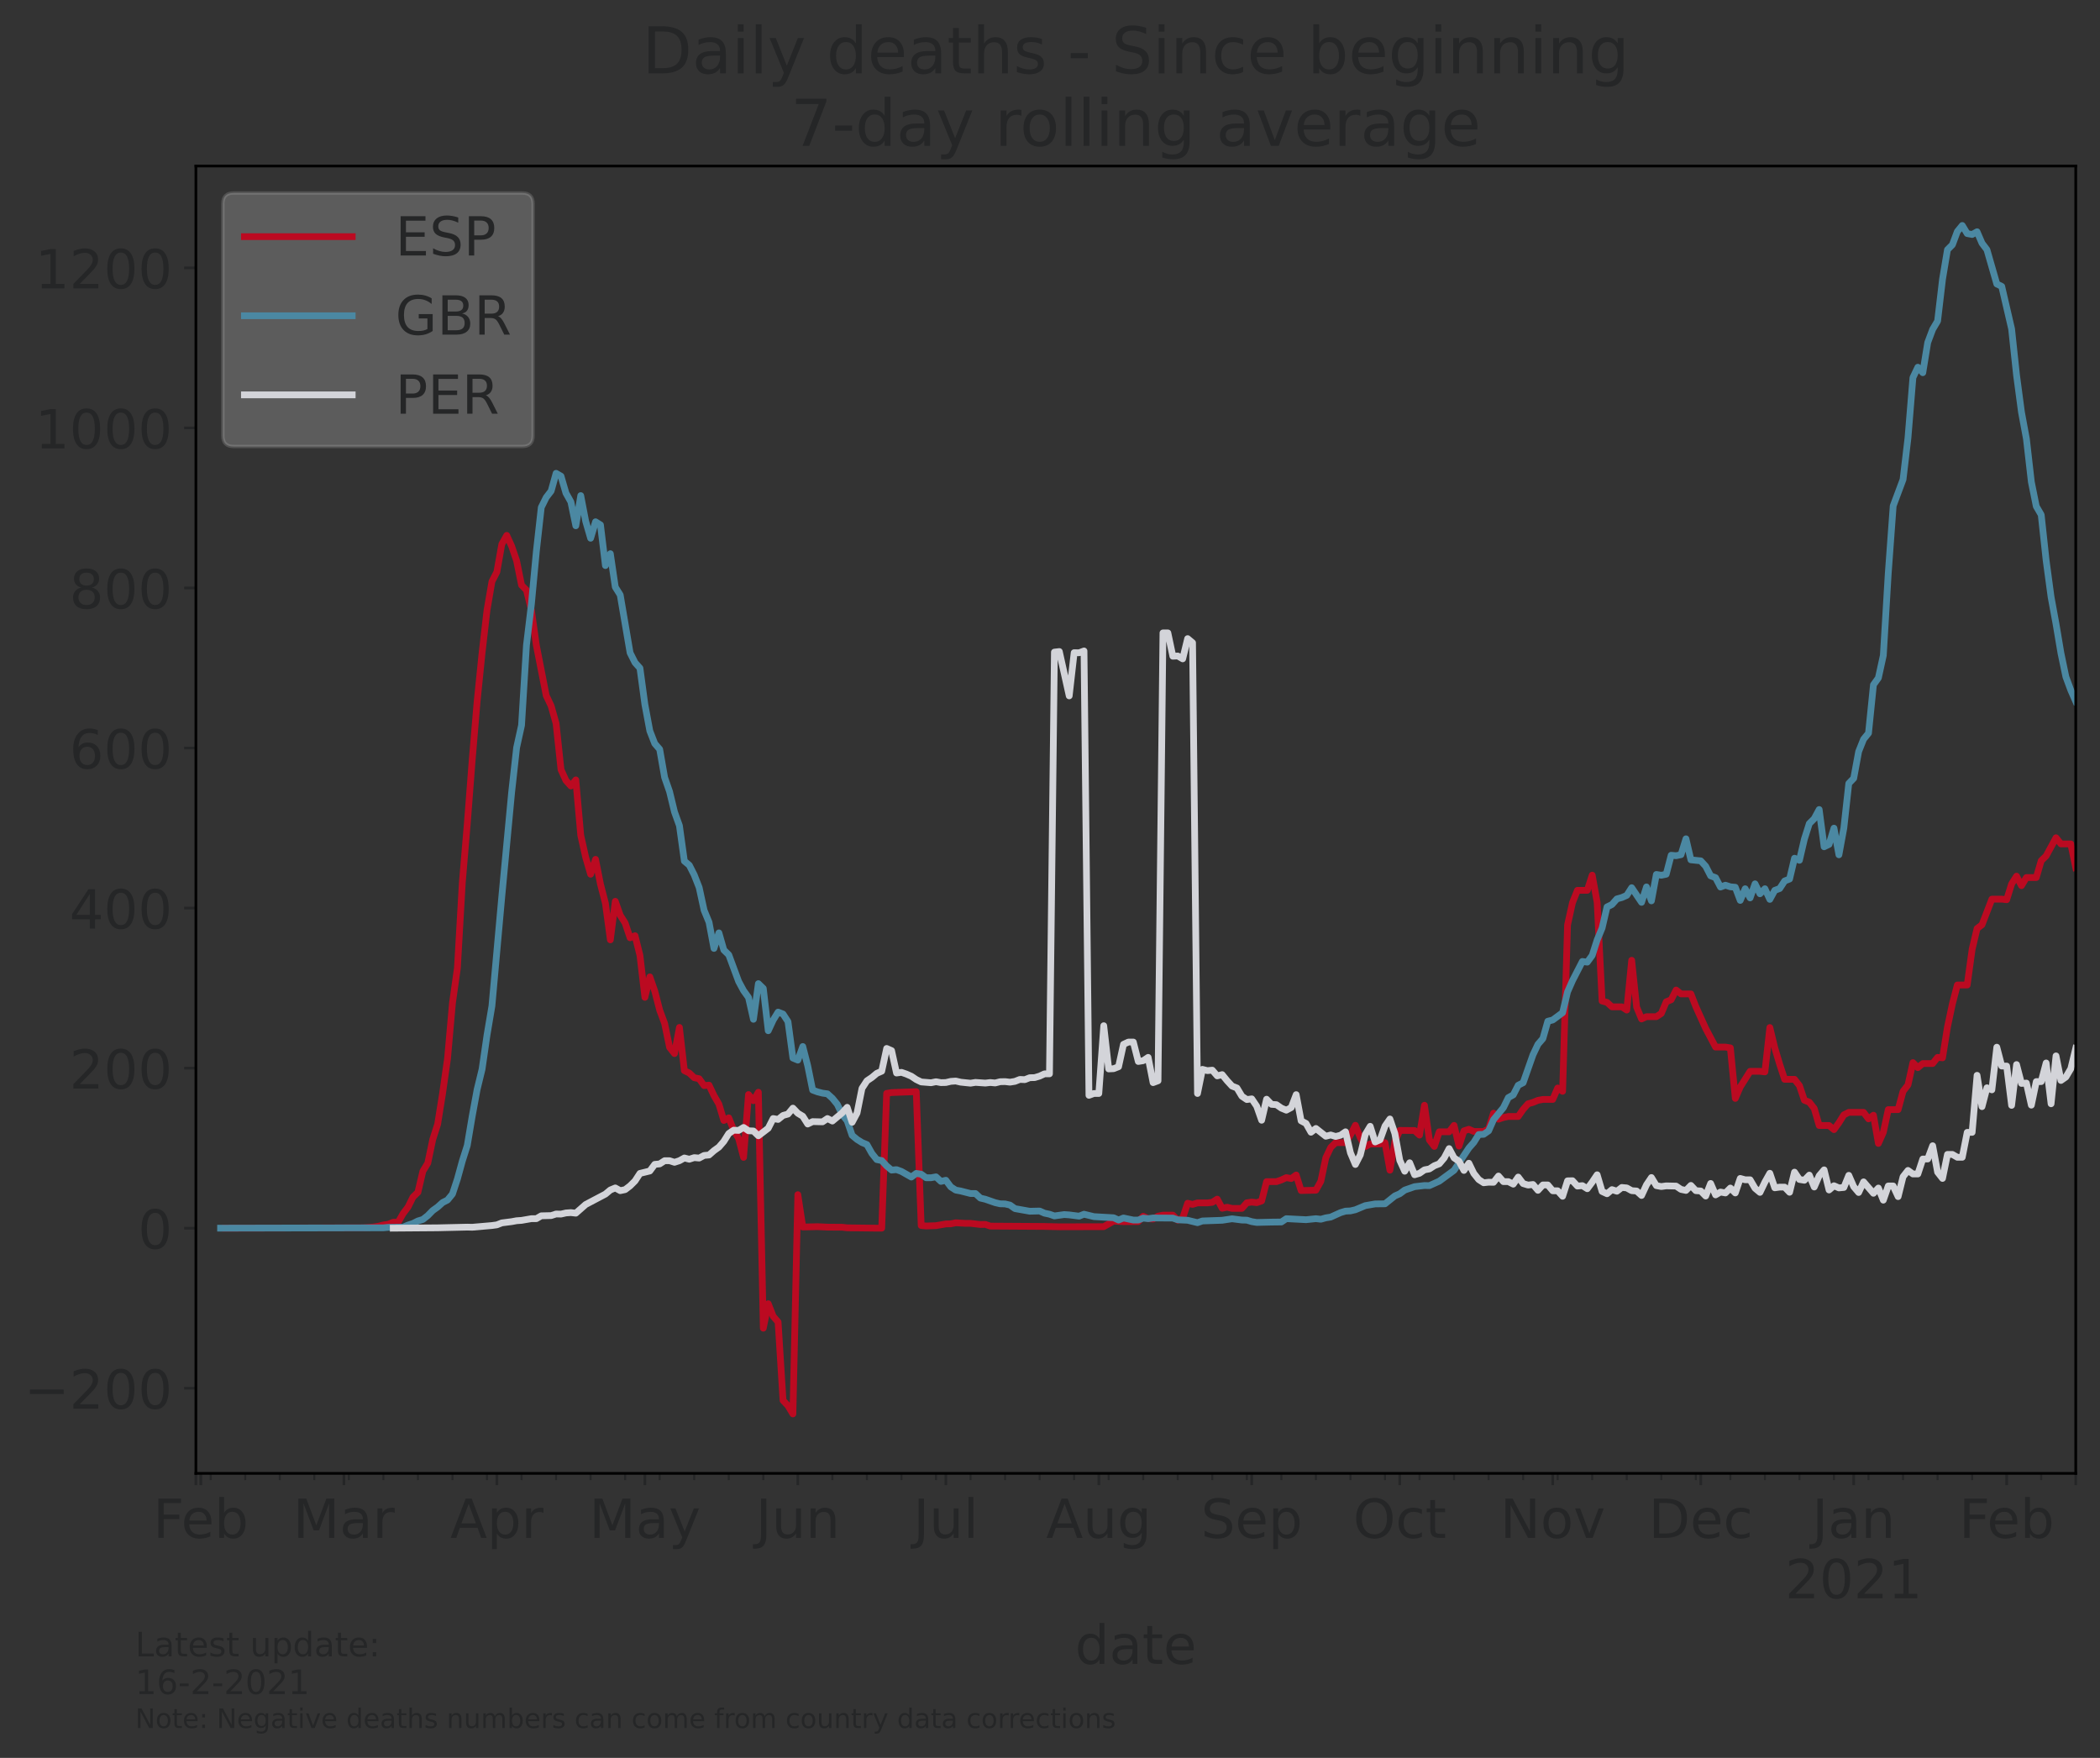 <?xml version="1.0" encoding="utf-8" standalone="no"?>
<!DOCTYPE svg PUBLIC "-//W3C//DTD SVG 1.1//EN"
  "http://www.w3.org/Graphics/SVG/1.1/DTD/svg11.dtd">
<!-- Created with matplotlib (https://matplotlib.org/) -->
<svg height="521.833pt" version="1.1" viewBox="0 0 623.347 521.833" width="623.347pt" xmlns="http://www.w3.org/2000/svg" xmlns:xlink="http://www.w3.org/1999/xlink">
 <rect x="0" y="0" width="623.347" height="521.833" fill="#333333" stroke="none"/>
 <defs>
  <style type="text/css">*{stroke-linecap:butt;stroke-linejoin:round;}</style>
 </defs>
 <g id="figure_1">
  <g id="patch_1">
   <path d="M 0 521.833 
L 623.347 521.833 
L 623.347 0 
L 0 0 
z
" style="fill:none;"/>
  </g>
  <g id="axes_1">
   <g id="patch_2">
    <path d="M 58.148 437.369 
L 616.148 437.369 
L 616.148 49.289 
L 58.148 49.289 
z
" style="fill:none;"/>
   </g>
   <g id="matplotlib.axis_1">
    <g id="xtick_1">
     <g id="line2d_1">
      <defs>
       <path d="M 0 0 
L 0 3.5 
" id="mad1c5e70a8" style="stroke:#252627;stroke-width:0.8;"/>
      </defs>
      <g>
       <use style="fill:#252627;stroke:#252627;stroke-width:0.8;" x="58.148" xlink:href="#mad1c5e70a8" y="437.369"/>
      </g>
     </g>
    </g>
    <g id="xtick_2">
     <g id="line2d_2">
      <g>
       <use style="fill:#252627;stroke:#252627;stroke-width:0.8;" x="59.612" xlink:href="#mad1c5e70a8" y="437.369"/>
      </g>
     </g>
     <g id="text_1">
      <!-- Feb -->
      <g style="fill:#252627;" transform="translate(45.45 456.526)scale(0.16 -0.16)">
       <defs>
        <path d="M 9.812 72.906 
L 51.703 72.906 
L 51.703 64.594 
L 19.672 64.594 
L 19.672 43.109 
L 48.578 43.109 
L 48.578 34.812 
L 19.672 34.812 
L 19.672 0 
L 9.812 0 
z
" id="DejaVuSans-70"/>
        <path d="M 56.203 29.594 
L 56.203 25.203 
L 14.891 25.203 
Q 15.484 15.922 20.484 11.062 
Q 25.484 6.203 34.422 6.203 
Q 39.594 6.203 44.453 7.469 
Q 49.312 8.734 54.109 11.281 
L 54.109 2.781 
Q 49.266 0.734 44.188 -0.344 
Q 39.109 -1.422 33.891 -1.422 
Q 20.797 -1.422 13.156 6.188 
Q 5.516 13.812 5.516 26.812 
Q 5.516 40.234 12.766 48.109 
Q 20.016 56 32.328 56 
Q 43.359 56 49.781 48.891 
Q 56.203 41.797 56.203 29.594 
z
M 47.219 32.234 
Q 47.125 39.594 43.094 43.984 
Q 39.062 48.391 32.422 48.391 
Q 24.906 48.391 20.391 44.141 
Q 15.875 39.891 15.188 32.172 
z
" id="DejaVuSans-101"/>
        <path d="M 48.688 27.297 
Q 48.688 37.203 44.609 42.844 
Q 40.531 48.484 33.406 48.484 
Q 26.266 48.484 22.188 42.844 
Q 18.109 37.203 18.109 27.297 
Q 18.109 17.391 22.188 11.75 
Q 26.266 6.109 33.406 6.109 
Q 40.531 6.109 44.609 11.75 
Q 48.688 17.391 48.688 27.297 
z
M 18.109 46.391 
Q 20.953 51.266 25.266 53.625 
Q 29.594 56 35.594 56 
Q 45.562 56 51.781 48.094 
Q 58.016 40.188 58.016 27.297 
Q 58.016 14.406 51.781 6.484 
Q 45.562 -1.422 35.594 -1.422 
Q 29.594 -1.422 25.266 0.953 
Q 20.953 3.328 18.109 8.203 
L 18.109 0 
L 9.078 0 
L 9.078 75.984 
L 18.109 75.984 
z
" id="DejaVuSans-98"/>
       </defs>
       <use xlink:href="#DejaVuSans-70"/>
       <use x="52.02" xlink:href="#DejaVuSans-101"/>
       <use x="113.543" xlink:href="#DejaVuSans-98"/>
      </g>
     </g>
    </g>
    <g id="xtick_3">
     <g id="line2d_3">
      <g>
       <use style="fill:#252627;stroke:#252627;stroke-width:0.8;" x="102.085" xlink:href="#mad1c5e70a8" y="437.369"/>
      </g>
     </g>
     <g id="text_2">
      <!-- Mar -->
      <g style="fill:#252627;" transform="translate(86.991 456.526)scale(0.16 -0.16)">
       <defs>
        <path d="M 9.812 72.906 
L 24.516 72.906 
L 43.109 23.297 
L 61.812 72.906 
L 76.516 72.906 
L 76.516 0 
L 66.891 0 
L 66.891 64.016 
L 48.094 14.016 
L 38.188 14.016 
L 19.391 64.016 
L 19.391 0 
L 9.812 0 
z
" id="DejaVuSans-77"/>
        <path d="M 34.281 27.484 
Q 23.391 27.484 19.188 25 
Q 14.984 22.516 14.984 16.5 
Q 14.984 11.719 18.141 8.906 
Q 21.297 6.109 26.703 6.109 
Q 34.188 6.109 38.703 11.406 
Q 43.219 16.703 43.219 25.484 
L 43.219 27.484 
z
M 52.203 31.203 
L 52.203 0 
L 43.219 0 
L 43.219 8.297 
Q 40.141 3.328 35.547 0.953 
Q 30.953 -1.422 24.312 -1.422 
Q 15.922 -1.422 10.953 3.297 
Q 6 8.016 6 15.922 
Q 6 25.141 12.172 29.828 
Q 18.359 34.516 30.609 34.516 
L 43.219 34.516 
L 43.219 35.406 
Q 43.219 41.609 39.141 45 
Q 35.062 48.391 27.688 48.391 
Q 23 48.391 18.547 47.266 
Q 14.109 46.141 10.016 43.891 
L 10.016 52.203 
Q 14.938 54.109 19.578 55.047 
Q 24.219 56 28.609 56 
Q 40.484 56 46.344 49.844 
Q 52.203 43.703 52.203 31.203 
z
" id="DejaVuSans-97"/>
        <path d="M 41.109 46.297 
Q 39.594 47.172 37.812 47.578 
Q 36.031 48 33.891 48 
Q 26.266 48 22.188 43.047 
Q 18.109 38.094 18.109 28.812 
L 18.109 0 
L 9.078 0 
L 9.078 54.688 
L 18.109 54.688 
L 18.109 46.188 
Q 20.953 51.172 25.484 53.578 
Q 30.031 56 36.531 56 
Q 37.453 56 38.578 55.875 
Q 39.703 55.766 41.062 55.516 
z
" id="DejaVuSans-114"/>
       </defs>
       <use xlink:href="#DejaVuSans-77"/>
       <use x="86.279" xlink:href="#DejaVuSans-97"/>
       <use x="147.559" xlink:href="#DejaVuSans-114"/>
      </g>
     </g>
    </g>
    <g id="xtick_4">
     <g id="line2d_4">
      <g>
       <use style="fill:#252627;stroke:#252627;stroke-width:0.8;" x="147.486" xlink:href="#mad1c5e70a8" y="437.369"/>
      </g>
     </g>
     <g id="text_3">
      <!-- Apr -->
      <g style="fill:#252627;" transform="translate(133.646 456.526)scale(0.16 -0.16)">
       <defs>
        <path d="M 34.188 63.188 
L 20.797 26.906 
L 47.609 26.906 
z
M 28.609 72.906 
L 39.797 72.906 
L 67.578 0 
L 57.328 0 
L 50.688 18.703 
L 17.828 18.703 
L 11.188 0 
L 0.781 0 
z
" id="DejaVuSans-65"/>
        <path d="M 18.109 8.203 
L 18.109 -20.797 
L 9.078 -20.797 
L 9.078 54.688 
L 18.109 54.688 
L 18.109 46.391 
Q 20.953 51.266 25.266 53.625 
Q 29.594 56 35.594 56 
Q 45.562 56 51.781 48.094 
Q 58.016 40.188 58.016 27.297 
Q 58.016 14.406 51.781 6.484 
Q 45.562 -1.422 35.594 -1.422 
Q 29.594 -1.422 25.266 0.953 
Q 20.953 3.328 18.109 8.203 
z
M 48.688 27.297 
Q 48.688 37.203 44.609 42.844 
Q 40.531 48.484 33.406 48.484 
Q 26.266 48.484 22.188 42.844 
Q 18.109 37.203 18.109 27.297 
Q 18.109 17.391 22.188 11.75 
Q 26.266 6.109 33.406 6.109 
Q 40.531 6.109 44.609 11.75 
Q 48.688 17.391 48.688 27.297 
z
" id="DejaVuSans-112"/>
       </defs>
       <use xlink:href="#DejaVuSans-65"/>
       <use x="68.408" xlink:href="#DejaVuSans-112"/>
       <use x="131.885" xlink:href="#DejaVuSans-114"/>
      </g>
     </g>
    </g>
    <g id="xtick_5">
     <g id="line2d_5">
      <g>
       <use style="fill:#252627;stroke:#252627;stroke-width:0.8;" x="191.423" xlink:href="#mad1c5e70a8" y="437.369"/>
      </g>
     </g>
     <g id="text_4">
      <!-- May -->
      <g style="fill:#252627;" transform="translate(174.883 456.526)scale(0.16 -0.16)">
       <defs>
        <path d="M 32.172 -5.078 
Q 28.375 -14.844 24.75 -17.812 
Q 21.141 -20.797 15.094 -20.797 
L 7.906 -20.797 
L 7.906 -13.281 
L 13.188 -13.281 
Q 16.891 -13.281 18.938 -11.516 
Q 21 -9.766 23.484 -3.219 
L 25.094 0.875 
L 2.984 54.688 
L 12.5 54.688 
L 29.594 11.922 
L 46.688 54.688 
L 56.203 54.688 
z
" id="DejaVuSans-121"/>
       </defs>
       <use xlink:href="#DejaVuSans-77"/>
       <use x="86.279" xlink:href="#DejaVuSans-97"/>
       <use x="147.559" xlink:href="#DejaVuSans-121"/>
      </g>
     </g>
    </g>
    <g id="xtick_6">
     <g id="line2d_6">
      <g>
       <use style="fill:#252627;stroke:#252627;stroke-width:0.8;" x="236.825" xlink:href="#mad1c5e70a8" y="437.369"/>
      </g>
     </g>
     <g id="text_5">
      <!-- Jun -->
      <g style="fill:#252627;" transform="translate(224.325 456.526)scale(0.16 -0.16)">
       <defs>
        <path d="M 9.812 72.906 
L 19.672 72.906 
L 19.672 5.078 
Q 19.672 -8.109 14.672 -14.062 
Q 9.672 -20.016 -1.422 -20.016 
L -5.172 -20.016 
L -5.172 -11.719 
L -2.094 -11.719 
Q 4.438 -11.719 7.125 -8.047 
Q 9.812 -4.391 9.812 5.078 
z
" id="DejaVuSans-74"/>
        <path d="M 8.5 21.578 
L 8.5 54.688 
L 17.484 54.688 
L 17.484 21.922 
Q 17.484 14.156 20.5 10.266 
Q 23.531 6.391 29.594 6.391 
Q 36.859 6.391 41.078 11.031 
Q 45.312 15.672 45.312 23.688 
L 45.312 54.688 
L 54.297 54.688 
L 54.297 0 
L 45.312 0 
L 45.312 8.406 
Q 42.047 3.422 37.719 1 
Q 33.406 -1.422 27.688 -1.422 
Q 18.266 -1.422 13.375 4.438 
Q 8.5 10.297 8.5 21.578 
z
M 31.109 56 
z
" id="DejaVuSans-117"/>
        <path d="M 54.891 33.016 
L 54.891 0 
L 45.906 0 
L 45.906 32.719 
Q 45.906 40.484 42.875 44.328 
Q 39.844 48.188 33.797 48.188 
Q 26.516 48.188 22.312 43.547 
Q 18.109 38.922 18.109 30.906 
L 18.109 0 
L 9.078 0 
L 9.078 54.688 
L 18.109 54.688 
L 18.109 46.188 
Q 21.344 51.125 25.703 53.562 
Q 30.078 56 35.797 56 
Q 45.219 56 50.047 50.172 
Q 54.891 44.344 54.891 33.016 
z
" id="DejaVuSans-110"/>
       </defs>
       <use xlink:href="#DejaVuSans-74"/>
       <use x="29.492" xlink:href="#DejaVuSans-117"/>
       <use x="92.871" xlink:href="#DejaVuSans-110"/>
      </g>
     </g>
    </g>
    <g id="xtick_7">
     <g id="line2d_7">
      <g>
       <use style="fill:#252627;stroke:#252627;stroke-width:0.8;" x="280.762" xlink:href="#mad1c5e70a8" y="437.369"/>
      </g>
     </g>
     <g id="text_6">
      <!-- Jul -->
      <g style="fill:#252627;" transform="translate(271.109 456.526)scale(0.16 -0.16)">
       <defs>
        <path d="M 9.422 75.984 
L 18.406 75.984 
L 18.406 0 
L 9.422 0 
z
" id="DejaVuSans-108"/>
       </defs>
       <use xlink:href="#DejaVuSans-74"/>
       <use x="29.492" xlink:href="#DejaVuSans-117"/>
       <use x="92.871" xlink:href="#DejaVuSans-108"/>
      </g>
     </g>
    </g>
    <g id="xtick_8">
     <g id="line2d_8">
      <g>
       <use style="fill:#252627;stroke:#252627;stroke-width:0.8;" x="326.163" xlink:href="#mad1c5e70a8" y="437.369"/>
      </g>
     </g>
     <g id="text_7">
      <!-- Aug -->
      <g style="fill:#252627;" transform="translate(310.542 456.526)scale(0.16 -0.16)">
       <defs>
        <path d="M 45.406 27.984 
Q 45.406 37.75 41.375 43.109 
Q 37.359 48.484 30.078 48.484 
Q 22.859 48.484 18.828 43.109 
Q 14.797 37.75 14.797 27.984 
Q 14.797 18.266 18.828 12.891 
Q 22.859 7.516 30.078 7.516 
Q 37.359 7.516 41.375 12.891 
Q 45.406 18.266 45.406 27.984 
z
M 54.391 6.781 
Q 54.391 -7.172 48.188 -13.984 
Q 42 -20.797 29.203 -20.797 
Q 24.469 -20.797 20.266 -20.094 
Q 16.062 -19.391 12.109 -17.922 
L 12.109 -9.188 
Q 16.062 -11.328 19.922 -12.344 
Q 23.781 -13.375 27.781 -13.375 
Q 36.625 -13.375 41.016 -8.766 
Q 45.406 -4.156 45.406 5.172 
L 45.406 9.625 
Q 42.625 4.781 38.281 2.391 
Q 33.938 0 27.875 0 
Q 17.828 0 11.672 7.656 
Q 5.516 15.328 5.516 27.984 
Q 5.516 40.672 11.672 48.328 
Q 17.828 56 27.875 56 
Q 33.938 56 38.281 53.609 
Q 42.625 51.219 45.406 46.391 
L 45.406 54.688 
L 54.391 54.688 
z
" id="DejaVuSans-103"/>
       </defs>
       <use xlink:href="#DejaVuSans-65"/>
       <use x="68.408" xlink:href="#DejaVuSans-117"/>
       <use x="131.787" xlink:href="#DejaVuSans-103"/>
      </g>
     </g>
    </g>
    <g id="xtick_9">
     <g id="line2d_9">
      <g>
       <use style="fill:#252627;stroke:#252627;stroke-width:0.8;" x="371.565" xlink:href="#mad1c5e70a8" y="437.369"/>
      </g>
     </g>
     <g id="text_8">
      <!-- Sep -->
      <g style="fill:#252627;" transform="translate(356.485 456.526)scale(0.16 -0.16)">
       <defs>
        <path d="M 53.516 70.516 
L 53.516 60.891 
Q 47.906 63.578 42.922 64.891 
Q 37.938 66.219 33.297 66.219 
Q 25.25 66.219 20.875 63.094 
Q 16.5 59.969 16.5 54.203 
Q 16.5 49.359 19.406 46.891 
Q 22.312 44.438 30.422 42.922 
L 36.375 41.703 
Q 47.406 39.594 52.656 34.297 
Q 57.906 29 57.906 20.125 
Q 57.906 9.516 50.797 4.047 
Q 43.703 -1.422 29.984 -1.422 
Q 24.812 -1.422 18.969 -0.25 
Q 13.141 0.922 6.891 3.219 
L 6.891 13.375 
Q 12.891 10.016 18.656 8.297 
Q 24.422 6.594 29.984 6.594 
Q 38.422 6.594 43.016 9.906 
Q 47.609 13.234 47.609 19.391 
Q 47.609 24.75 44.312 27.781 
Q 41.016 30.812 33.5 32.328 
L 27.484 33.5 
Q 16.453 35.688 11.516 40.375 
Q 6.594 45.062 6.594 53.422 
Q 6.594 63.094 13.406 68.656 
Q 20.219 74.219 32.172 74.219 
Q 37.312 74.219 42.625 73.281 
Q 47.953 72.359 53.516 70.516 
z
" id="DejaVuSans-83"/>
       </defs>
       <use xlink:href="#DejaVuSans-83"/>
       <use x="63.477" xlink:href="#DejaVuSans-101"/>
       <use x="125" xlink:href="#DejaVuSans-112"/>
      </g>
     </g>
    </g>
    <g id="xtick_10">
     <g id="line2d_10">
      <g>
       <use style="fill:#252627;stroke:#252627;stroke-width:0.8;" x="415.502" xlink:href="#mad1c5e70a8" y="437.369"/>
      </g>
     </g>
     <g id="text_9">
      <!-- Oct -->
      <g style="fill:#252627;" transform="translate(401.669 456.526)scale(0.16 -0.16)">
       <defs>
        <path d="M 39.406 66.219 
Q 28.656 66.219 22.328 58.203 
Q 16.016 50.203 16.016 36.375 
Q 16.016 22.609 22.328 14.594 
Q 28.656 6.594 39.406 6.594 
Q 50.141 6.594 56.422 14.594 
Q 62.703 22.609 62.703 36.375 
Q 62.703 50.203 56.422 58.203 
Q 50.141 66.219 39.406 66.219 
z
M 39.406 74.219 
Q 54.734 74.219 63.906 63.938 
Q 73.094 53.656 73.094 36.375 
Q 73.094 19.141 63.906 8.859 
Q 54.734 -1.422 39.406 -1.422 
Q 24.031 -1.422 14.812 8.828 
Q 5.609 19.094 5.609 36.375 
Q 5.609 53.656 14.812 63.938 
Q 24.031 74.219 39.406 74.219 
z
" id="DejaVuSans-79"/>
        <path d="M 48.781 52.594 
L 48.781 44.188 
Q 44.969 46.297 41.141 47.344 
Q 37.312 48.391 33.406 48.391 
Q 24.656 48.391 19.812 42.844 
Q 14.984 37.312 14.984 27.297 
Q 14.984 17.281 19.812 11.734 
Q 24.656 6.203 33.406 6.203 
Q 37.312 6.203 41.141 7.25 
Q 44.969 8.297 48.781 10.406 
L 48.781 2.094 
Q 45.016 0.344 40.984 -0.531 
Q 36.969 -1.422 32.422 -1.422 
Q 20.062 -1.422 12.781 6.344 
Q 5.516 14.109 5.516 27.297 
Q 5.516 40.672 12.859 48.328 
Q 20.219 56 33.016 56 
Q 37.156 56 41.109 55.141 
Q 45.062 54.297 48.781 52.594 
z
" id="DejaVuSans-99"/>
        <path d="M 18.312 70.219 
L 18.312 54.688 
L 36.812 54.688 
L 36.812 47.703 
L 18.312 47.703 
L 18.312 18.016 
Q 18.312 11.328 20.141 9.422 
Q 21.969 7.516 27.594 7.516 
L 36.812 7.516 
L 36.812 0 
L 27.594 0 
Q 17.188 0 13.234 3.875 
Q 9.281 7.766 9.281 18.016 
L 9.281 47.703 
L 2.688 47.703 
L 2.688 54.688 
L 9.281 54.688 
L 9.281 70.219 
z
" id="DejaVuSans-116"/>
       </defs>
       <use xlink:href="#DejaVuSans-79"/>
       <use x="78.711" xlink:href="#DejaVuSans-99"/>
       <use x="133.691" xlink:href="#DejaVuSans-116"/>
      </g>
     </g>
    </g>
    <g id="xtick_11">
     <g id="line2d_11">
      <g>
       <use style="fill:#252627;stroke:#252627;stroke-width:0.8;" x="460.903" xlink:href="#mad1c5e70a8" y="437.369"/>
      </g>
     </g>
     <g id="text_10">
      <!-- Nov -->
      <g style="fill:#252627;" transform="translate(445.288 456.526)scale(0.16 -0.16)">
       <defs>
        <path d="M 9.812 72.906 
L 23.094 72.906 
L 55.422 11.922 
L 55.422 72.906 
L 64.984 72.906 
L 64.984 0 
L 51.703 0 
L 19.391 60.984 
L 19.391 0 
L 9.812 0 
z
" id="DejaVuSans-78"/>
        <path d="M 30.609 48.391 
Q 23.391 48.391 19.188 42.75 
Q 14.984 37.109 14.984 27.297 
Q 14.984 17.484 19.156 11.844 
Q 23.344 6.203 30.609 6.203 
Q 37.797 6.203 41.984 11.859 
Q 46.188 17.531 46.188 27.297 
Q 46.188 37.016 41.984 42.703 
Q 37.797 48.391 30.609 48.391 
z
M 30.609 56 
Q 42.328 56 49.016 48.375 
Q 55.719 40.766 55.719 27.297 
Q 55.719 13.875 49.016 6.219 
Q 42.328 -1.422 30.609 -1.422 
Q 18.844 -1.422 12.172 6.219 
Q 5.516 13.875 5.516 27.297 
Q 5.516 40.766 12.172 48.375 
Q 18.844 56 30.609 56 
z
" id="DejaVuSans-111"/>
        <path d="M 2.984 54.688 
L 12.5 54.688 
L 29.594 8.797 
L 46.688 54.688 
L 56.203 54.688 
L 35.688 0 
L 23.484 0 
z
" id="DejaVuSans-118"/>
       </defs>
       <use xlink:href="#DejaVuSans-78"/>
       <use x="74.805" xlink:href="#DejaVuSans-111"/>
       <use x="135.986" xlink:href="#DejaVuSans-118"/>
      </g>
     </g>
    </g>
    <g id="xtick_12">
     <g id="line2d_12">
      <g>
       <use style="fill:#252627;stroke:#252627;stroke-width:0.8;" x="504.84" xlink:href="#mad1c5e70a8" y="437.369"/>
      </g>
     </g>
     <g id="text_11">
      <!-- Dec -->
      <g style="fill:#252627;" transform="translate(489.359 456.526)scale(0.16 -0.16)">
       <defs>
        <path d="M 19.672 64.797 
L 19.672 8.109 
L 31.594 8.109 
Q 46.688 8.109 53.688 14.938 
Q 60.688 21.781 60.688 36.531 
Q 60.688 51.172 53.688 57.984 
Q 46.688 64.797 31.594 64.797 
z
M 9.812 72.906 
L 30.078 72.906 
Q 51.266 72.906 61.172 64.094 
Q 71.094 55.281 71.094 36.531 
Q 71.094 17.672 61.125 8.828 
Q 51.172 0 30.078 0 
L 9.812 0 
z
" id="DejaVuSans-68"/>
       </defs>
       <use xlink:href="#DejaVuSans-68"/>
       <use x="77.002" xlink:href="#DejaVuSans-101"/>
       <use x="138.525" xlink:href="#DejaVuSans-99"/>
      </g>
     </g>
    </g>
    <g id="xtick_13">
     <g id="line2d_13">
      <g>
       <use style="fill:#252627;stroke:#252627;stroke-width:0.8;" x="550.242" xlink:href="#mad1c5e70a8" y="437.369"/>
      </g>
     </g>
     <g id="text_12">
      <!-- Jan -->
      <g style="fill:#252627;" transform="translate(537.909 456.526)scale(0.16 -0.16)">
       <use xlink:href="#DejaVuSans-74"/>
       <use x="29.492" xlink:href="#DejaVuSans-97"/>
       <use x="90.771" xlink:href="#DejaVuSans-110"/>
      </g>
      <!-- 2021 -->
      <g style="fill:#252627;" transform="translate(529.882 474.443)scale(0.16 -0.16)">
       <defs>
        <path d="M 19.188 8.297 
L 53.609 8.297 
L 53.609 0 
L 7.328 0 
L 7.328 8.297 
Q 12.938 14.109 22.625 23.891 
Q 32.328 33.688 34.812 36.531 
Q 39.547 41.844 41.422 45.531 
Q 43.312 49.219 43.312 52.781 
Q 43.312 58.594 39.234 62.25 
Q 35.156 65.922 28.609 65.922 
Q 23.969 65.922 18.812 64.312 
Q 13.672 62.703 7.812 59.422 
L 7.812 69.391 
Q 13.766 71.781 18.938 73 
Q 24.125 74.219 28.422 74.219 
Q 39.75 74.219 46.484 68.547 
Q 53.219 62.891 53.219 53.422 
Q 53.219 48.922 51.531 44.891 
Q 49.859 40.875 45.406 35.406 
Q 44.188 33.984 37.641 27.219 
Q 31.109 20.453 19.188 8.297 
z
" id="DejaVuSans-50"/>
        <path d="M 31.781 66.406 
Q 24.172 66.406 20.328 58.906 
Q 16.5 51.422 16.5 36.375 
Q 16.5 21.391 20.328 13.891 
Q 24.172 6.391 31.781 6.391 
Q 39.453 6.391 43.281 13.891 
Q 47.125 21.391 47.125 36.375 
Q 47.125 51.422 43.281 58.906 
Q 39.453 66.406 31.781 66.406 
z
M 31.781 74.219 
Q 44.047 74.219 50.516 64.516 
Q 56.984 54.828 56.984 36.375 
Q 56.984 17.969 50.516 8.266 
Q 44.047 -1.422 31.781 -1.422 
Q 19.531 -1.422 13.062 8.266 
Q 6.594 17.969 6.594 36.375 
Q 6.594 54.828 13.062 64.516 
Q 19.531 74.219 31.781 74.219 
z
" id="DejaVuSans-48"/>
        <path d="M 12.406 8.297 
L 28.516 8.297 
L 28.516 63.922 
L 10.984 60.406 
L 10.984 69.391 
L 28.422 72.906 
L 38.281 72.906 
L 38.281 8.297 
L 54.391 8.297 
L 54.391 0 
L 12.406 0 
z
" id="DejaVuSans-49"/>
       </defs>
       <use xlink:href="#DejaVuSans-50"/>
       <use x="63.623" xlink:href="#DejaVuSans-48"/>
       <use x="127.246" xlink:href="#DejaVuSans-50"/>
       <use x="190.869" xlink:href="#DejaVuSans-49"/>
      </g>
     </g>
    </g>
    <g id="xtick_14">
     <g id="line2d_14">
      <g>
       <use style="fill:#252627;stroke:#252627;stroke-width:0.8;" x="595.644" xlink:href="#mad1c5e70a8" y="437.369"/>
      </g>
     </g>
     <g id="text_13">
      <!-- Feb -->
      <g style="fill:#252627;" transform="translate(581.481 456.526)scale(0.16 -0.16)">
       <use xlink:href="#DejaVuSans-70"/>
       <use x="52.02" xlink:href="#DejaVuSans-101"/>
       <use x="113.543" xlink:href="#DejaVuSans-98"/>
      </g>
     </g>
    </g>
    <g id="xtick_15">
     <g id="line2d_15">
      <g>
       <use style="fill:#252627;stroke:#252627;stroke-width:0.8;" x="616.148" xlink:href="#mad1c5e70a8" y="437.369"/>
      </g>
     </g>
    </g>
    <g id="xtick_16">
     <g id="line2d_16">
      <defs>
       <path d="M 0 0 
L 0 2 
" id="ma9a5e5c21f" style="stroke:#252627;stroke-width:0.6;"/>
      </defs>
      <g>
       <use style="fill:#252627;stroke:#252627;stroke-width:0.6;" x="62.541" xlink:href="#ma9a5e5c21f" y="437.369"/>
      </g>
     </g>
    </g>
    <g id="xtick_17">
     <g id="line2d_17">
      <g>
       <use style="fill:#252627;stroke:#252627;stroke-width:0.6;" x="72.793" xlink:href="#ma9a5e5c21f" y="437.369"/>
      </g>
     </g>
    </g>
    <g id="xtick_18">
     <g id="line2d_18">
      <g>
       <use style="fill:#252627;stroke:#252627;stroke-width:0.6;" x="83.045" xlink:href="#ma9a5e5c21f" y="437.369"/>
      </g>
     </g>
    </g>
    <g id="xtick_19">
     <g id="line2d_19">
      <g>
       <use style="fill:#252627;stroke:#252627;stroke-width:0.6;" x="93.297" xlink:href="#ma9a5e5c21f" y="437.369"/>
      </g>
     </g>
    </g>
    <g id="xtick_20">
     <g id="line2d_20">
      <g>
       <use style="fill:#252627;stroke:#252627;stroke-width:0.6;" x="103.549" xlink:href="#ma9a5e5c21f" y="437.369"/>
      </g>
     </g>
    </g>
    <g id="xtick_21">
     <g id="line2d_21">
      <g>
       <use style="fill:#252627;stroke:#252627;stroke-width:0.6;" x="113.801" xlink:href="#ma9a5e5c21f" y="437.369"/>
      </g>
     </g>
    </g>
    <g id="xtick_22">
     <g id="line2d_22">
      <g>
       <use style="fill:#252627;stroke:#252627;stroke-width:0.6;" x="124.053" xlink:href="#ma9a5e5c21f" y="437.369"/>
      </g>
     </g>
    </g>
    <g id="xtick_23">
     <g id="line2d_23">
      <g>
       <use style="fill:#252627;stroke:#252627;stroke-width:0.6;" x="134.305" xlink:href="#ma9a5e5c21f" y="437.369"/>
      </g>
     </g>
    </g>
    <g id="xtick_24">
     <g id="line2d_24">
      <g>
       <use style="fill:#252627;stroke:#252627;stroke-width:0.6;" x="144.557" xlink:href="#ma9a5e5c21f" y="437.369"/>
      </g>
     </g>
    </g>
    <g id="xtick_25">
     <g id="line2d_25">
      <g>
       <use style="fill:#252627;stroke:#252627;stroke-width:0.6;" x="154.809" xlink:href="#ma9a5e5c21f" y="437.369"/>
      </g>
     </g>
    </g>
    <g id="xtick_26">
     <g id="line2d_26">
      <g>
       <use style="fill:#252627;stroke:#252627;stroke-width:0.6;" x="165.061" xlink:href="#ma9a5e5c21f" y="437.369"/>
      </g>
     </g>
    </g>
    <g id="xtick_27">
     <g id="line2d_27">
      <g>
       <use style="fill:#252627;stroke:#252627;stroke-width:0.6;" x="175.313" xlink:href="#ma9a5e5c21f" y="437.369"/>
      </g>
     </g>
    </g>
    <g id="xtick_28">
     <g id="line2d_28">
      <g>
       <use style="fill:#252627;stroke:#252627;stroke-width:0.6;" x="185.565" xlink:href="#ma9a5e5c21f" y="437.369"/>
      </g>
     </g>
    </g>
    <g id="xtick_29">
     <g id="line2d_29">
      <g>
       <use style="fill:#252627;stroke:#252627;stroke-width:0.6;" x="195.817" xlink:href="#ma9a5e5c21f" y="437.369"/>
      </g>
     </g>
    </g>
    <g id="xtick_30">
     <g id="line2d_30">
      <g>
       <use style="fill:#252627;stroke:#252627;stroke-width:0.6;" x="206.069" xlink:href="#ma9a5e5c21f" y="437.369"/>
      </g>
     </g>
    </g>
    <g id="xtick_31">
     <g id="line2d_31">
      <g>
       <use style="fill:#252627;stroke:#252627;stroke-width:0.6;" x="216.321" xlink:href="#ma9a5e5c21f" y="437.369"/>
      </g>
     </g>
    </g>
    <g id="xtick_32">
     <g id="line2d_32">
      <g>
       <use style="fill:#252627;stroke:#252627;stroke-width:0.6;" x="226.573" xlink:href="#ma9a5e5c21f" y="437.369"/>
      </g>
     </g>
    </g>
    <g id="xtick_33">
     <g id="line2d_33">
      <g>
       <use style="fill:#252627;stroke:#252627;stroke-width:0.6;" x="247.077" xlink:href="#ma9a5e5c21f" y="437.369"/>
      </g>
     </g>
    </g>
    <g id="xtick_34">
     <g id="line2d_34">
      <g>
       <use style="fill:#252627;stroke:#252627;stroke-width:0.6;" x="257.329" xlink:href="#ma9a5e5c21f" y="437.369"/>
      </g>
     </g>
    </g>
    <g id="xtick_35">
     <g id="line2d_35">
      <g>
       <use style="fill:#252627;stroke:#252627;stroke-width:0.6;" x="267.581" xlink:href="#ma9a5e5c21f" y="437.369"/>
      </g>
     </g>
    </g>
    <g id="xtick_36">
     <g id="line2d_36">
      <g>
       <use style="fill:#252627;stroke:#252627;stroke-width:0.6;" x="277.833" xlink:href="#ma9a5e5c21f" y="437.369"/>
      </g>
     </g>
    </g>
    <g id="xtick_37">
     <g id="line2d_37">
      <g>
       <use style="fill:#252627;stroke:#252627;stroke-width:0.6;" x="288.085" xlink:href="#ma9a5e5c21f" y="437.369"/>
      </g>
     </g>
    </g>
    <g id="xtick_38">
     <g id="line2d_38">
      <g>
       <use style="fill:#252627;stroke:#252627;stroke-width:0.6;" x="298.336" xlink:href="#ma9a5e5c21f" y="437.369"/>
      </g>
     </g>
    </g>
    <g id="xtick_39">
     <g id="line2d_39">
      <g>
       <use style="fill:#252627;stroke:#252627;stroke-width:0.6;" x="308.588" xlink:href="#ma9a5e5c21f" y="437.369"/>
      </g>
     </g>
    </g>
    <g id="xtick_40">
     <g id="line2d_40">
      <g>
       <use style="fill:#252627;stroke:#252627;stroke-width:0.6;" x="318.84" xlink:href="#ma9a5e5c21f" y="437.369"/>
      </g>
     </g>
    </g>
    <g id="xtick_41">
     <g id="line2d_41">
      <g>
       <use style="fill:#252627;stroke:#252627;stroke-width:0.6;" x="329.092" xlink:href="#ma9a5e5c21f" y="437.369"/>
      </g>
     </g>
    </g>
    <g id="xtick_42">
     <g id="line2d_42">
      <g>
       <use style="fill:#252627;stroke:#252627;stroke-width:0.6;" x="339.344" xlink:href="#ma9a5e5c21f" y="437.369"/>
      </g>
     </g>
    </g>
    <g id="xtick_43">
     <g id="line2d_43">
      <g>
       <use style="fill:#252627;stroke:#252627;stroke-width:0.6;" x="349.596" xlink:href="#ma9a5e5c21f" y="437.369"/>
      </g>
     </g>
    </g>
    <g id="xtick_44">
     <g id="line2d_44">
      <g>
       <use style="fill:#252627;stroke:#252627;stroke-width:0.6;" x="359.848" xlink:href="#ma9a5e5c21f" y="437.369"/>
      </g>
     </g>
    </g>
    <g id="xtick_45">
     <g id="line2d_45">
      <g>
       <use style="fill:#252627;stroke:#252627;stroke-width:0.6;" x="370.1" xlink:href="#ma9a5e5c21f" y="437.369"/>
      </g>
     </g>
    </g>
    <g id="xtick_46">
     <g id="line2d_46">
      <g>
       <use style="fill:#252627;stroke:#252627;stroke-width:0.6;" x="380.352" xlink:href="#ma9a5e5c21f" y="437.369"/>
      </g>
     </g>
    </g>
    <g id="xtick_47">
     <g id="line2d_47">
      <g>
       <use style="fill:#252627;stroke:#252627;stroke-width:0.6;" x="390.604" xlink:href="#ma9a5e5c21f" y="437.369"/>
      </g>
     </g>
    </g>
    <g id="xtick_48">
     <g id="line2d_48">
      <g>
       <use style="fill:#252627;stroke:#252627;stroke-width:0.6;" x="400.856" xlink:href="#ma9a5e5c21f" y="437.369"/>
      </g>
     </g>
    </g>
    <g id="xtick_49">
     <g id="line2d_49">
      <g>
       <use style="fill:#252627;stroke:#252627;stroke-width:0.6;" x="411.108" xlink:href="#ma9a5e5c21f" y="437.369"/>
      </g>
     </g>
    </g>
    <g id="xtick_50">
     <g id="line2d_50">
      <g>
       <use style="fill:#252627;stroke:#252627;stroke-width:0.6;" x="421.36" xlink:href="#ma9a5e5c21f" y="437.369"/>
      </g>
     </g>
    </g>
    <g id="xtick_51">
     <g id="line2d_51">
      <g>
       <use style="fill:#252627;stroke:#252627;stroke-width:0.6;" x="431.612" xlink:href="#ma9a5e5c21f" y="437.369"/>
      </g>
     </g>
    </g>
    <g id="xtick_52">
     <g id="line2d_52">
      <g>
       <use style="fill:#252627;stroke:#252627;stroke-width:0.6;" x="441.864" xlink:href="#ma9a5e5c21f" y="437.369"/>
      </g>
     </g>
    </g>
    <g id="xtick_53">
     <g id="line2d_53">
      <g>
       <use style="fill:#252627;stroke:#252627;stroke-width:0.6;" x="452.116" xlink:href="#ma9a5e5c21f" y="437.369"/>
      </g>
     </g>
    </g>
    <g id="xtick_54">
     <g id="line2d_54">
      <g>
       <use style="fill:#252627;stroke:#252627;stroke-width:0.6;" x="462.368" xlink:href="#ma9a5e5c21f" y="437.369"/>
      </g>
     </g>
    </g>
    <g id="xtick_55">
     <g id="line2d_55">
      <g>
       <use style="fill:#252627;stroke:#252627;stroke-width:0.6;" x="472.62" xlink:href="#ma9a5e5c21f" y="437.369"/>
      </g>
     </g>
    </g>
    <g id="xtick_56">
     <g id="line2d_56">
      <g>
       <use style="fill:#252627;stroke:#252627;stroke-width:0.6;" x="482.872" xlink:href="#ma9a5e5c21f" y="437.369"/>
      </g>
     </g>
    </g>
    <g id="xtick_57">
     <g id="line2d_57">
      <g>
       <use style="fill:#252627;stroke:#252627;stroke-width:0.6;" x="493.124" xlink:href="#ma9a5e5c21f" y="437.369"/>
      </g>
     </g>
    </g>
    <g id="xtick_58">
     <g id="line2d_58">
      <g>
       <use style="fill:#252627;stroke:#252627;stroke-width:0.6;" x="503.376" xlink:href="#ma9a5e5c21f" y="437.369"/>
      </g>
     </g>
    </g>
    <g id="xtick_59">
     <g id="line2d_59">
      <g>
       <use style="fill:#252627;stroke:#252627;stroke-width:0.6;" x="513.628" xlink:href="#ma9a5e5c21f" y="437.369"/>
      </g>
     </g>
    </g>
    <g id="xtick_60">
     <g id="line2d_60">
      <g>
       <use style="fill:#252627;stroke:#252627;stroke-width:0.6;" x="523.88" xlink:href="#ma9a5e5c21f" y="437.369"/>
      </g>
     </g>
    </g>
    <g id="xtick_61">
     <g id="line2d_61">
      <g>
       <use style="fill:#252627;stroke:#252627;stroke-width:0.6;" x="534.132" xlink:href="#ma9a5e5c21f" y="437.369"/>
      </g>
     </g>
    </g>
    <g id="xtick_62">
     <g id="line2d_62">
      <g>
       <use style="fill:#252627;stroke:#252627;stroke-width:0.6;" x="544.384" xlink:href="#ma9a5e5c21f" y="437.369"/>
      </g>
     </g>
    </g>
    <g id="xtick_63">
     <g id="line2d_63">
      <g>
       <use style="fill:#252627;stroke:#252627;stroke-width:0.6;" x="554.636" xlink:href="#ma9a5e5c21f" y="437.369"/>
      </g>
     </g>
    </g>
    <g id="xtick_64">
     <g id="line2d_64">
      <g>
       <use style="fill:#252627;stroke:#252627;stroke-width:0.6;" x="564.888" xlink:href="#ma9a5e5c21f" y="437.369"/>
      </g>
     </g>
    </g>
    <g id="xtick_65">
     <g id="line2d_65">
      <g>
       <use style="fill:#252627;stroke:#252627;stroke-width:0.6;" x="575.14" xlink:href="#ma9a5e5c21f" y="437.369"/>
      </g>
     </g>
    </g>
    <g id="xtick_66">
     <g id="line2d_66">
      <g>
       <use style="fill:#252627;stroke:#252627;stroke-width:0.6;" x="585.392" xlink:href="#ma9a5e5c21f" y="437.369"/>
      </g>
     </g>
    </g>
    <g id="xtick_67">
     <g id="line2d_67">
      <g>
       <use style="fill:#252627;stroke:#252627;stroke-width:0.6;" x="605.896" xlink:href="#ma9a5e5c21f" y="437.369"/>
      </g>
     </g>
    </g>
    <g id="text_14">
     <!-- date -->
     <g style="fill:#252627;" transform="translate(319.108 493.928)scale(0.16 -0.16)">
      <defs>
       <path d="M 45.406 46.391 
L 45.406 75.984 
L 54.391 75.984 
L 54.391 0 
L 45.406 0 
L 45.406 8.203 
Q 42.578 3.328 38.25 0.953 
Q 33.938 -1.422 27.875 -1.422 
Q 17.969 -1.422 11.734 6.484 
Q 5.516 14.406 5.516 27.297 
Q 5.516 40.188 11.734 48.094 
Q 17.969 56 27.875 56 
Q 33.938 56 38.25 53.625 
Q 42.578 51.266 45.406 46.391 
z
M 14.797 27.297 
Q 14.797 17.391 18.875 11.75 
Q 22.953 6.109 30.078 6.109 
Q 37.203 6.109 41.297 11.75 
Q 45.406 17.391 45.406 27.297 
Q 45.406 37.203 41.297 42.844 
Q 37.203 48.484 30.078 48.484 
Q 22.953 48.484 18.875 42.844 
Q 14.797 37.203 14.797 27.297 
z
" id="DejaVuSans-100"/>
      </defs>
      <use xlink:href="#DejaVuSans-100"/>
      <use x="63.477" xlink:href="#DejaVuSans-97"/>
      <use x="124.756" xlink:href="#DejaVuSans-116"/>
      <use x="163.965" xlink:href="#DejaVuSans-101"/>
     </g>
    </g>
   </g>
   <g id="matplotlib.axis_2">
    <g id="ytick_1">
     <g id="line2d_68">
      <defs>
       <path d="M 0 0 
L -3.5 0 
" id="m1569256886" style="stroke:#252627;stroke-width:0.8;"/>
      </defs>
      <g>
       <use style="fill:#252627;stroke:#252627;stroke-width:0.8;" x="58.148" xlink:href="#m1569256886" y="412.093"/>
      </g>
     </g>
     <g id="text_15">
      <!-- −200 -->
      <g style="fill:#252627;" transform="translate(7.2 418.172)scale(0.16 -0.16)">
       <defs>
        <path d="M 10.594 35.5 
L 73.188 35.5 
L 73.188 27.203 
L 10.594 27.203 
z
" id="DejaVuSans-8722"/>
       </defs>
       <use xlink:href="#DejaVuSans-8722"/>
       <use x="83.789" xlink:href="#DejaVuSans-50"/>
       <use x="147.412" xlink:href="#DejaVuSans-48"/>
       <use x="211.035" xlink:href="#DejaVuSans-48"/>
      </g>
     </g>
    </g>
    <g id="ytick_2">
     <g id="line2d_69">
      <g>
       <use style="fill:#252627;stroke:#252627;stroke-width:0.8;" x="58.148" xlink:href="#m1569256886" y="364.583"/>
      </g>
     </g>
     <g id="text_16">
      <!-- 0 -->
      <g style="fill:#252627;" transform="translate(40.968 370.661)scale(0.16 -0.16)">
       <use xlink:href="#DejaVuSans-48"/>
      </g>
     </g>
    </g>
    <g id="ytick_3">
     <g id="line2d_70">
      <g>
       <use style="fill:#252627;stroke:#252627;stroke-width:0.8;" x="58.148" xlink:href="#m1569256886" y="317.072"/>
      </g>
     </g>
     <g id="text_17">
      <!-- 200 -->
      <g style="fill:#252627;" transform="translate(20.608 323.151)scale(0.16 -0.16)">
       <use xlink:href="#DejaVuSans-50"/>
       <use x="63.623" xlink:href="#DejaVuSans-48"/>
       <use x="127.246" xlink:href="#DejaVuSans-48"/>
      </g>
     </g>
    </g>
    <g id="ytick_4">
     <g id="line2d_71">
      <g>
       <use style="fill:#252627;stroke:#252627;stroke-width:0.8;" x="58.148" xlink:href="#m1569256886" y="269.561"/>
      </g>
     </g>
     <g id="text_18">
      <!-- 400 -->
      <g style="fill:#252627;" transform="translate(20.608 275.64)scale(0.16 -0.16)">
       <defs>
        <path d="M 37.797 64.312 
L 12.891 25.391 
L 37.797 25.391 
z
M 35.203 72.906 
L 47.609 72.906 
L 47.609 25.391 
L 58.016 25.391 
L 58.016 17.188 
L 47.609 17.188 
L 47.609 0 
L 37.797 0 
L 37.797 17.188 
L 4.891 17.188 
L 4.891 26.703 
z
" id="DejaVuSans-52"/>
       </defs>
       <use xlink:href="#DejaVuSans-52"/>
       <use x="63.623" xlink:href="#DejaVuSans-48"/>
       <use x="127.246" xlink:href="#DejaVuSans-48"/>
      </g>
     </g>
    </g>
    <g id="ytick_5">
     <g id="line2d_72">
      <g>
       <use style="fill:#252627;stroke:#252627;stroke-width:0.8;" x="58.148" xlink:href="#m1569256886" y="222.051"/>
      </g>
     </g>
     <g id="text_19">
      <!-- 600 -->
      <g style="fill:#252627;" transform="translate(20.608 228.13)scale(0.16 -0.16)">
       <defs>
        <path d="M 33.016 40.375 
Q 26.375 40.375 22.484 35.828 
Q 18.609 31.297 18.609 23.391 
Q 18.609 15.531 22.484 10.953 
Q 26.375 6.391 33.016 6.391 
Q 39.656 6.391 43.531 10.953 
Q 47.406 15.531 47.406 23.391 
Q 47.406 31.297 43.531 35.828 
Q 39.656 40.375 33.016 40.375 
z
M 52.594 71.297 
L 52.594 62.312 
Q 48.875 64.062 45.094 64.984 
Q 41.312 65.922 37.594 65.922 
Q 27.828 65.922 22.672 59.328 
Q 17.531 52.734 16.797 39.406 
Q 19.672 43.656 24.016 45.922 
Q 28.375 48.188 33.594 48.188 
Q 44.578 48.188 50.953 41.516 
Q 57.328 34.859 57.328 23.391 
Q 57.328 12.156 50.688 5.359 
Q 44.047 -1.422 33.016 -1.422 
Q 20.359 -1.422 13.672 8.266 
Q 6.984 17.969 6.984 36.375 
Q 6.984 53.656 15.188 63.938 
Q 23.391 74.219 37.203 74.219 
Q 40.922 74.219 44.703 73.484 
Q 48.484 72.75 52.594 71.297 
z
" id="DejaVuSans-54"/>
       </defs>
       <use xlink:href="#DejaVuSans-54"/>
       <use x="63.623" xlink:href="#DejaVuSans-48"/>
       <use x="127.246" xlink:href="#DejaVuSans-48"/>
      </g>
     </g>
    </g>
    <g id="ytick_6">
     <g id="line2d_73">
      <g>
       <use style="fill:#252627;stroke:#252627;stroke-width:0.8;" x="58.148" xlink:href="#m1569256886" y="174.54"/>
      </g>
     </g>
     <g id="text_20">
      <!-- 800 -->
      <g style="fill:#252627;" transform="translate(20.608 180.619)scale(0.16 -0.16)">
       <defs>
        <path d="M 31.781 34.625 
Q 24.75 34.625 20.719 30.859 
Q 16.703 27.094 16.703 20.516 
Q 16.703 13.922 20.719 10.156 
Q 24.75 6.391 31.781 6.391 
Q 38.812 6.391 42.859 10.172 
Q 46.922 13.969 46.922 20.516 
Q 46.922 27.094 42.891 30.859 
Q 38.875 34.625 31.781 34.625 
z
M 21.922 38.812 
Q 15.578 40.375 12.031 44.719 
Q 8.5 49.078 8.5 55.328 
Q 8.5 64.062 14.719 69.141 
Q 20.953 74.219 31.781 74.219 
Q 42.672 74.219 48.875 69.141 
Q 55.078 64.062 55.078 55.328 
Q 55.078 49.078 51.531 44.719 
Q 48 40.375 41.703 38.812 
Q 48.828 37.156 52.797 32.312 
Q 56.781 27.484 56.781 20.516 
Q 56.781 9.906 50.312 4.234 
Q 43.844 -1.422 31.781 -1.422 
Q 19.734 -1.422 13.25 4.234 
Q 6.781 9.906 6.781 20.516 
Q 6.781 27.484 10.781 32.312 
Q 14.797 37.156 21.922 38.812 
z
M 18.312 54.391 
Q 18.312 48.734 21.844 45.562 
Q 25.391 42.391 31.781 42.391 
Q 38.141 42.391 41.719 45.562 
Q 45.312 48.734 45.312 54.391 
Q 45.312 60.062 41.719 63.234 
Q 38.141 66.406 31.781 66.406 
Q 25.391 66.406 21.844 63.234 
Q 18.312 60.062 18.312 54.391 
z
" id="DejaVuSans-56"/>
       </defs>
       <use xlink:href="#DejaVuSans-56"/>
       <use x="63.623" xlink:href="#DejaVuSans-48"/>
       <use x="127.246" xlink:href="#DejaVuSans-48"/>
      </g>
     </g>
    </g>
    <g id="ytick_7">
     <g id="line2d_74">
      <g>
       <use style="fill:#252627;stroke:#252627;stroke-width:0.8;" x="58.148" xlink:href="#m1569256886" y="127.03"/>
      </g>
     </g>
     <g id="text_21">
      <!-- 1000 -->
      <g style="fill:#252627;" transform="translate(10.428 133.108)scale(0.16 -0.16)">
       <use xlink:href="#DejaVuSans-49"/>
       <use x="63.623" xlink:href="#DejaVuSans-48"/>
       <use x="127.246" xlink:href="#DejaVuSans-48"/>
       <use x="190.869" xlink:href="#DejaVuSans-48"/>
      </g>
     </g>
    </g>
    <g id="ytick_8">
     <g id="line2d_75">
      <g>
       <use style="fill:#252627;stroke:#252627;stroke-width:0.8;" x="58.148" xlink:href="#m1569256886" y="79.519"/>
      </g>
     </g>
     <g id="text_22">
      <!-- 1200 -->
      <g style="fill:#252627;" transform="translate(10.428 85.598)scale(0.16 -0.16)">
       <use xlink:href="#DejaVuSans-49"/>
       <use x="63.623" xlink:href="#DejaVuSans-50"/>
       <use x="127.246" xlink:href="#DejaVuSans-48"/>
       <use x="190.869" xlink:href="#DejaVuSans-48"/>
      </g>
     </g>
    </g>
   </g>
   <g id="line2d_76">
    <path clip-path="url(#pec1afb0e04)" d="M 66.935 364.583 
L 107.943 364.481 
L 110.872 364.243 
L 112.336 364.006 
L 113.801 363.632 
L 115.266 363.429 
L 116.73 362.818 
L 118.195 362.818 
L 119.659 360.239 
L 121.124 358.304 
L 122.588 355.352 
L 124.053 353.927 
L 125.518 347.682 
L 126.982 345.273 
L 128.447 338.282 
L 129.911 333.701 
L 131.376 324.538 
L 132.84 314.255 
L 134.305 297.762 
L 135.77 287.378 
L 137.234 261.96 
L 138.699 244.618 
L 140.163 225.614 
L 141.628 208.239 
L 143.092 193.85 
L 144.557 181.158 
L 146.022 172.64 
L 147.486 169.789 
L 148.951 161.543 
L 150.415 158.93 
L 151.88 162.154 
L 153.344 166.463 
L 154.809 173.692 
L 156.273 175.185 
L 157.738 181.158 
L 159.203 191.542 
L 162.132 206.474 
L 163.596 209.562 
L 165.061 214.755 
L 166.525 228.465 
L 167.99 231.689 
L 169.455 233.318 
L 170.919 231.519 
L 172.384 247.944 
L 173.848 254.494 
L 175.313 259.516 
L 176.777 255.105 
L 178.242 262.469 
L 179.707 268.136 
L 181.171 278.996 
L 182.636 267.559 
L 184.1 271.699 
L 185.565 274.007 
L 187.029 278.385 
L 188.494 277.774 
L 189.959 283.611 
L 191.423 296.065 
L 192.888 289.991 
L 194.352 294.199 
L 195.817 299.866 
L 197.281 303.803 
L 198.746 310.896 
L 200.21 312.762 
L 201.675 304.991 
L 203.14 317.819 
L 204.604 318.531 
L 206.069 319.923 
L 207.533 320.228 
L 208.998 322.264 
L 210.462 322.129 
L 211.927 325.217 
L 213.392 327.762 
L 214.856 332.615 
L 216.321 331.834 
L 217.785 335.465 
L 219.25 337.977 
L 220.714 343.576 
L 222.179 324.911 
L 223.644 326.744 
L 225.108 324.233 
L 226.573 394.277 
L 228.037 387.014 
L 229.502 390.747 
L 230.966 392.444 
L 232.431 415.724 
L 233.896 417.285 
L 235.36 419.729 
L 236.825 354.639 
L 238.289 364.243 
L 242.683 364.141 
L 245.612 364.277 
L 250.006 364.311 
L 251.47 364.481 
L 260.258 364.583 
L 261.722 364.583 
L 263.187 324.572 
L 264.651 324.334 
L 271.974 324.063 
L 273.439 363.802 
L 274.903 363.938 
L 277.833 363.836 
L 280.762 363.327 
L 282.226 363.293 
L 283.691 362.988 
L 286.62 363.157 
L 288.085 363.157 
L 291.014 363.497 
L 292.478 363.463 
L 293.943 363.972 
L 310.053 364.073 
L 314.447 364.175 
L 327.628 364.141 
L 330.557 362.479 
L 333.486 362.648 
L 337.88 362.614 
L 339.344 361.053 
L 340.809 361.766 
L 342.273 361.868 
L 343.738 361.019 
L 345.203 360.714 
L 348.132 360.714 
L 349.596 362.207 
L 351.061 361.562 
L 352.525 357.184 
L 353.99 357.524 
L 355.455 357.083 
L 358.384 357.083 
L 359.848 356.913 
L 361.313 355.963 
L 362.777 358.678 
L 364.242 358.372 
L 365.707 358.712 
L 368.636 358.712 
L 370.1 357.049 
L 371.565 356.845 
L 373.029 357.015 
L 374.494 356.506 
L 375.959 350.771 
L 378.888 350.771 
L 380.352 350.261 
L 381.817 349.583 
L 383.281 349.854 
L 384.746 348.802 
L 386.21 353.418 
L 390.604 353.316 
L 392.069 350.669 
L 393.533 343.712 
L 394.998 340.624 
L 396.462 339.198 
L 399.392 339.198 
L 400.856 336.925 
L 402.321 334.04 
L 403.785 337.739 
L 405.25 340.386 
L 406.714 339.572 
L 409.644 339.572 
L 411.108 339.198 
L 412.573 347.377 
L 414.037 338.893 
L 415.502 335.567 
L 419.896 335.601 
L 421.36 336.958 
L 422.825 328.101 
L 424.289 338.418 
L 425.754 340.318 
L 427.218 335.974 
L 430.147 335.974 
L 431.612 334.074 
L 433.077 340.217 
L 434.541 335.703 
L 436.006 335.228 
L 437.47 335.873 
L 440.399 335.873 
L 441.864 335.126 
L 443.329 330.443 
L 444.793 332.241 
L 446.258 331.732 
L 447.722 331.427 
L 450.651 331.427 
L 452.116 329.323 
L 453.581 327.66 
L 455.045 327.253 
L 456.51 326.642 
L 457.974 326.371 
L 460.903 326.371 
L 462.368 322.977 
L 463.833 323.961 
L 465.297 274.584 
L 466.762 267.966 
L 468.226 264.301 
L 471.155 264.301 
L 472.62 259.788 
L 474.085 267.865 
L 475.549 297.152 
L 477.014 297.559 
L 478.478 298.882 
L 481.407 298.882 
L 482.872 299.833 
L 484.336 285.07 
L 485.801 298.95 
L 487.266 302.479 
L 488.73 301.801 
L 491.659 301.801 
L 493.124 300.85 
L 494.588 297.389 
L 496.053 296.778 
L 497.518 293.894 
L 498.982 295.048 
L 501.911 295.048 
L 503.376 298.814 
L 506.305 305.296 
L 509.234 310.828 
L 512.163 310.828 
L 513.628 311.065 
L 515.092 326.065 
L 516.557 322.671 
L 519.486 318.022 
L 522.415 318.022 
L 523.88 318.192 
L 525.344 305.025 
L 526.809 311.065 
L 528.273 315.952 
L 529.738 320.398 
L 532.667 320.398 
L 534.132 322.264 
L 535.596 326.608 
L 537.061 327.185 
L 538.525 329.052 
L 539.99 334.108 
L 542.919 334.108 
L 544.384 335.33 
L 545.848 333.294 
L 547.313 330.952 
L 548.777 330.205 
L 553.171 330.205 
L 554.636 332.14 
L 556.1 331.054 
L 557.565 339.436 
L 559.029 336.144 
L 560.494 329.391 
L 563.423 329.391 
L 564.888 323.961 
L 566.352 322.061 
L 567.817 315.443 
L 569.281 316.936 
L 570.746 315.715 
L 573.675 315.715 
L 575.14 313.882 
L 576.604 314.018 
L 578.069 304.889 
L 579.533 298 
L 580.998 292.4 
L 583.927 292.4 
L 585.392 281.812 
L 586.856 275.636 
L 588.321 274.516 
L 591.25 266.914 
L 594.179 266.914 
L 595.644 267.084 
L 597.108 262.401 
L 598.573 260.093 
L 600.037 262.91 
L 601.502 260.5 
L 604.431 260.5 
L 605.896 255.512 
L 607.36 254.087 
L 610.289 248.691 
L 611.754 250.523 
L 614.683 250.523 
L 616.148 257.548 
L 616.148 257.548 
" style="fill:none;stroke:#bb0a21;stroke-linecap:square;stroke-width:2;"/>
   </g>
   <g id="line2d_77">
    <path clip-path="url(#pec1afb0e04)" d="M 65.47 364.583 
L 113.801 364.481 
L 115.266 364.345 
L 119.659 364.277 
L 121.124 363.666 
L 122.588 363.191 
L 124.053 362.445 
L 125.518 362.003 
L 126.982 360.85 
L 128.447 359.356 
L 129.911 358.304 
L 131.376 356.981 
L 132.84 356.234 
L 134.305 354.436 
L 135.77 349.99 
L 137.234 344.662 
L 138.699 340.047 
L 140.163 331.359 
L 141.628 323.418 
L 143.092 317.411 
L 144.557 307.298 
L 146.022 298.611 
L 148.951 266.134 
L 151.88 235.116 
L 153.344 221.949 
L 154.809 215.297 
L 156.273 191.508 
L 157.738 179.325 
L 159.203 163.715 
L 160.667 150.615 
L 162.132 147.663 
L 163.596 145.762 
L 165.061 140.502 
L 166.525 141.351 
L 167.99 146.373 
L 169.455 148.986 
L 170.919 156.079 
L 172.384 147.12 
L 173.848 154.721 
L 175.313 159.778 
L 176.777 154.891 
L 178.242 155.808 
L 179.707 167.889 
L 181.171 164.359 
L 182.636 174.269 
L 184.1 176.61 
L 187.029 193.782 
L 188.494 196.701 
L 189.959 198.33 
L 191.423 209.121 
L 192.888 216.96 
L 194.352 220.727 
L 195.817 222.424 
L 197.281 230.772 
L 198.746 234.981 
L 200.21 241.021 
L 201.675 245.093 
L 203.14 255.614 
L 204.604 256.835 
L 206.069 259.72 
L 207.533 263.453 
L 208.998 270.206 
L 210.462 273.769 
L 211.927 281.541 
L 213.392 276.926 
L 214.856 282.016 
L 216.321 283.441 
L 219.25 291.348 
L 220.714 294.063 
L 222.179 296.099 
L 223.644 302.581 
L 225.108 291.993 
L 226.573 293.419 
L 228.037 305.975 
L 229.502 302.819 
L 230.966 300.443 
L 232.431 301.02 
L 233.896 303.26 
L 235.36 314.086 
L 236.825 314.696 
L 238.289 310.658 
L 239.754 316.359 
L 241.218 323.588 
L 242.683 324.131 
L 244.148 324.504 
L 245.612 324.708 
L 247.077 326.031 
L 248.541 327.83 
L 250.006 330.884 
L 251.47 332.717 
L 252.935 337.026 
L 254.399 338.248 
L 255.864 339.164 
L 257.329 339.775 
L 258.793 342.388 
L 260.258 344.221 
L 261.722 344.526 
L 263.187 346.121 
L 264.651 347.343 
L 266.116 347.207 
L 267.581 347.75 
L 270.51 349.413 
L 271.974 348.327 
L 273.439 348.565 
L 274.903 349.617 
L 276.368 349.617 
L 277.833 349.345 
L 279.297 350.703 
L 280.762 350.363 
L 282.226 352.332 
L 283.691 353.282 
L 285.155 353.553 
L 288.085 354.3 
L 289.549 354.3 
L 291.014 355.657 
L 292.478 355.997 
L 295.407 357.015 
L 296.872 357.354 
L 298.336 357.388 
L 299.801 357.727 
L 301.266 358.779 
L 305.659 359.56 
L 308.588 359.492 
L 310.053 360.137 
L 311.518 360.442 
L 312.982 360.951 
L 315.911 360.544 
L 317.376 360.646 
L 320.305 361.019 
L 321.77 360.442 
L 324.699 361.155 
L 330.557 361.494 
L 332.022 362.173 
L 333.486 361.562 
L 336.415 362.173 
L 337.88 362.173 
L 339.344 361.596 
L 340.809 361.766 
L 342.273 361.562 
L 348.132 361.596 
L 349.596 362.105 
L 352.525 362.241 
L 355.455 362.954 
L 356.919 362.445 
L 362.777 362.241 
L 365.707 361.8 
L 368.636 362.173 
L 370.1 362.207 
L 371.565 362.648 
L 373.029 362.886 
L 377.423 362.784 
L 380.352 362.75 
L 381.817 361.766 
L 387.675 362.071 
L 390.604 361.766 
L 392.069 361.936 
L 393.533 361.528 
L 394.998 361.291 
L 397.927 359.967 
L 399.392 359.526 
L 400.856 359.458 
L 402.321 359.119 
L 405.25 357.897 
L 408.179 357.388 
L 411.108 357.354 
L 414.037 355.013 
L 415.502 354.368 
L 416.966 353.282 
L 419.896 352.264 
L 422.825 351.924 
L 424.289 351.958 
L 427.218 350.635 
L 431.612 347.411 
L 436.006 340.793 
L 437.47 339.13 
L 438.935 336.789 
L 440.399 336.721 
L 441.864 335.703 
L 443.329 332.377 
L 446.258 328.814 
L 447.722 325.827 
L 449.187 325.013 
L 450.651 322.163 
L 452.116 321.416 
L 455.045 313.102 
L 456.51 310.013 
L 457.974 308.316 
L 459.439 303.158 
L 460.903 302.785 
L 463.833 300.613 
L 465.297 294.437 
L 466.762 291.111 
L 469.691 285.41 
L 471.155 285.613 
L 472.62 283.611 
L 474.085 279.03 
L 475.549 275.5 
L 477.014 269.222 
L 478.478 268.509 
L 479.943 266.846 
L 481.407 266.439 
L 482.872 265.795 
L 484.336 263.521 
L 487.266 267.865 
L 488.73 263.283 
L 490.195 267.423 
L 491.659 259.584 
L 493.124 259.822 
L 494.588 259.516 
L 496.053 253.883 
L 497.518 254.019 
L 498.982 253.713 
L 500.447 248.996 
L 501.911 255.24 
L 504.84 255.546 
L 506.305 257.141 
L 507.77 259.991 
L 509.234 260.534 
L 510.699 263.317 
L 512.163 262.774 
L 513.628 263.249 
L 515.092 263.385 
L 516.557 267.288 
L 518.022 263.826 
L 519.486 266.541 
L 520.951 262.367 
L 522.415 265.319 
L 523.88 263.826 
L 525.344 266.982 
L 526.809 264.301 
L 528.273 263.758 
L 529.738 261.519 
L 531.203 260.942 
L 532.667 254.765 
L 534.132 255.376 
L 535.596 249.098 
L 537.061 244.483 
L 538.525 243.023 
L 539.99 240.308 
L 541.455 251.372 
L 542.919 250.659 
L 544.384 245.84 
L 545.848 253.747 
L 547.313 245.806 
L 548.777 232.571 
L 550.242 231.044 
L 551.707 223.103 
L 553.171 219.438 
L 554.636 217.639 
L 556.1 203.284 
L 557.565 201.248 
L 559.029 194.563 
L 560.494 170.196 
L 561.959 150.174 
L 564.888 142.335 
L 566.352 129.948 
L 567.817 112.098 
L 569.281 109.01 
L 570.746 110.639 
L 572.21 101.679 
L 573.675 97.777 
L 575.14 95.3 
L 576.604 82.879 
L 578.069 74.123 
L 579.533 72.664 
L 580.998 68.727 
L 582.462 66.929 
L 583.927 69.338 
L 585.392 69.61 
L 586.856 68.795 
L 588.321 72.189 
L 589.785 74.123 
L 592.714 84.304 
L 594.179 85.017 
L 597.108 97.641 
L 598.573 111.351 
L 600.037 122.347 
L 601.502 130.254 
L 602.966 143.048 
L 604.431 150.31 
L 605.896 152.821 
L 607.36 166.362 
L 608.825 177.221 
L 610.289 185.196 
L 611.754 193.884 
L 613.218 200.909 
L 614.683 204.879 
L 616.148 208.205 
L 616.148 208.205 
" style="fill:none;stroke:#4b88a2;stroke-linecap:square;stroke-width:2;"/>
   </g>
   <g id="line2d_78">
    <path clip-path="url(#pec1afb0e04)" d="M 116.73 364.583 
L 129.911 364.481 
L 132.84 364.413 
L 135.77 364.345 
L 138.699 364.277 
L 140.163 364.311 
L 146.022 363.802 
L 147.486 363.598 
L 148.951 363.022 
L 151.88 362.648 
L 153.344 362.377 
L 154.809 362.275 
L 157.738 361.766 
L 159.203 361.766 
L 160.667 360.917 
L 163.596 360.85 
L 165.061 360.375 
L 166.525 360.409 
L 167.99 360.069 
L 169.455 359.967 
L 170.919 360.137 
L 173.848 357.558 
L 179.707 354.47 
L 181.171 353.248 
L 182.636 352.637 
L 184.1 353.452 
L 185.565 353.146 
L 187.029 352.026 
L 188.494 350.567 
L 189.959 348.327 
L 192.888 347.614 
L 194.352 345.646 
L 195.817 345.51 
L 197.281 344.56 
L 198.746 344.56 
L 200.21 345.035 
L 201.675 344.56 
L 203.14 343.746 
L 204.604 344.119 
L 206.069 343.644 
L 207.533 343.78 
L 208.998 342.999 
L 210.462 342.863 
L 211.927 341.574 
L 213.392 340.522 
L 214.856 338.825 
L 216.321 336.483 
L 217.785 335.499 
L 219.25 335.567 
L 220.714 334.685 
L 222.179 335.669 
L 223.644 335.737 
L 225.108 337.162 
L 228.037 334.922 
L 229.502 332.038 
L 230.966 332.309 
L 232.431 331.122 
L 233.896 330.714 
L 235.36 328.95 
L 236.825 330.477 
L 238.289 331.359 
L 239.754 333.667 
L 241.218 332.954 
L 244.148 333.022 
L 245.612 332.038 
L 247.077 332.784 
L 250.006 330.341 
L 251.47 328.712 
L 252.935 333.158 
L 254.399 330.409 
L 255.864 323.079 
L 257.329 320.839 
L 258.793 319.855 
L 260.258 318.633 
L 261.722 317.988 
L 263.187 311.235 
L 264.651 311.88 
L 266.116 318.531 
L 267.581 318.328 
L 269.045 318.837 
L 270.51 319.481 
L 271.974 320.466 
L 273.439 321.178 
L 276.368 321.416 
L 277.833 321.11 
L 279.297 321.382 
L 280.762 321.348 
L 282.226 321.008 
L 283.691 320.907 
L 285.155 321.246 
L 288.085 321.552 
L 289.549 321.314 
L 292.478 321.518 
L 293.943 321.348 
L 295.407 321.484 
L 296.872 321.11 
L 298.336 321.076 
L 299.801 321.246 
L 301.266 321.008 
L 302.73 320.432 
L 304.195 320.5 
L 305.659 319.923 
L 307.124 319.889 
L 308.588 319.448 
L 310.053 318.769 
L 311.518 318.769 
L 312.982 193.578 
L 314.447 193.409 
L 317.376 206.576 
L 318.84 193.748 
L 320.305 193.782 
L 321.77 193.239 
L 323.234 325.149 
L 324.699 324.606 
L 326.163 324.606 
L 327.628 304.482 
L 329.092 317.31 
L 330.557 317.242 
L 332.022 316.665 
L 333.486 310.013 
L 334.951 309.335 
L 336.415 309.335 
L 337.88 315.104 
L 339.344 314.866 
L 340.809 313.882 
L 342.273 321.382 
L 343.738 320.839 
L 345.203 187.877 
L 346.667 187.877 
L 348.132 194.8 
L 349.596 194.732 
L 351.061 195.581 
L 352.525 189.574 
L 353.99 190.796 
L 355.455 324.606 
L 356.919 317.445 
L 358.384 317.819 
L 359.848 317.683 
L 361.313 319.38 
L 362.777 319.006 
L 364.242 320.805 
L 365.707 322.4 
L 367.171 322.977 
L 368.636 325.42 
L 370.1 326.404 
L 371.565 326.201 
L 373.029 328.373 
L 374.494 332.547 
L 375.959 326.303 
L 377.423 327.83 
L 378.888 327.931 
L 380.352 328.95 
L 381.817 329.56 
L 383.281 328.78 
L 384.746 324.945 
L 386.21 332.717 
L 387.675 333.497 
L 389.14 336.11 
L 390.604 334.99 
L 393.533 337.298 
L 394.998 336.925 
L 396.462 337.366 
L 397.927 336.992 
L 399.392 335.974 
L 400.856 342.219 
L 402.321 345.68 
L 403.785 342.83 
L 405.25 336.789 
L 406.714 334.345 
L 408.179 338.995 
L 409.644 338.35 
L 411.108 334.278 
L 412.573 332.173 
L 414.037 336.483 
L 415.502 344.459 
L 416.966 347.682 
L 418.431 345.171 
L 419.896 348.734 
L 421.36 348.293 
L 422.825 347.275 
L 424.289 347.004 
L 425.754 346.053 
L 427.218 345.476 
L 428.683 343.746 
L 430.147 340.963 
L 431.612 343.712 
L 433.077 344.73 
L 434.541 347.445 
L 436.006 345.307 
L 437.47 348.327 
L 438.935 350.16 
L 440.399 351.11 
L 441.864 350.94 
L 443.329 350.974 
L 444.793 349.108 
L 446.258 350.771 
L 447.722 350.771 
L 449.187 351.517 
L 450.651 349.413 
L 452.116 351.348 
L 453.581 351.789 
L 455.045 351.619 
L 456.51 353.35 
L 457.974 351.755 
L 459.439 351.755 
L 460.903 353.486 
L 462.368 353.486 
L 463.833 355.114 
L 465.297 350.533 
L 466.762 350.499 
L 468.226 352.094 
L 469.691 351.958 
L 471.155 352.875 
L 472.62 350.906 
L 474.085 348.734 
L 475.549 353.689 
L 477.014 354.368 
L 478.478 353.146 
L 479.943 353.621 
L 481.407 352.501 
L 482.872 352.637 
L 484.336 353.452 
L 485.801 353.553 
L 487.266 354.877 
L 488.73 351.721 
L 490.195 349.549 
L 491.659 351.958 
L 493.124 352.23 
L 494.588 352.026 
L 497.518 352.094 
L 498.982 353.078 
L 500.447 353.384 
L 501.911 351.89 
L 503.376 353.452 
L 504.84 353.553 
L 506.305 355.046 
L 507.77 351.314 
L 509.234 354.707 
L 510.699 353.859 
L 512.163 354.13 
L 513.628 352.671 
L 515.092 354.13 
L 516.557 349.82 
L 518.022 350.227 
L 519.486 350.227 
L 520.951 352.739 
L 522.415 353.961 
L 523.88 350.906 
L 525.344 348.293 
L 526.809 352.603 
L 528.273 352.399 
L 529.738 352.399 
L 531.203 353.927 
L 532.667 347.954 
L 534.132 350.126 
L 535.596 350.363 
L 537.061 348.836 
L 538.525 352.365 
L 539.99 349.006 
L 541.455 347.275 
L 542.919 353.248 
L 544.384 351.992 
L 545.848 352.637 
L 547.313 352.501 
L 548.777 348.904 
L 550.242 352.264 
L 551.707 353.995 
L 553.171 350.838 
L 556.1 354.232 
L 557.565 352.671 
L 559.029 356.268 
L 560.494 352.06 
L 561.959 352.06 
L 563.423 355.216 
L 564.888 349.311 
L 566.352 347.445 
L 567.817 348.497 
L 569.281 348.497 
L 570.746 344.051 
L 572.21 344.051 
L 573.675 340.115 
L 575.14 347.954 
L 576.604 349.82 
L 578.069 342.694 
L 579.533 342.694 
L 580.998 343.542 
L 582.462 343.542 
L 583.927 336.144 
L 585.392 336.144 
L 586.856 319.21 
L 588.321 328.508 
L 589.785 322.909 
L 591.25 323.52 
L 592.714 310.862 
L 594.179 316.461 
L 595.644 316.461 
L 597.108 328.135 
L 598.573 316.02 
L 600.037 321.619 
L 601.502 321.518 
L 602.966 328.067 
L 604.431 321.076 
L 605.896 321.076 
L 607.36 315.545 
L 608.825 327.66 
L 610.289 313.441 
L 611.754 320.737 
L 613.218 319.719 
L 614.683 317.242 
L 616.148 311.235 
L 616.148 311.235 
" style="fill:none;stroke:#d3d4d9;stroke-linecap:square;stroke-width:2;"/>
   </g>
   <g id="patch_3">
    <path d="M 58.148 437.369 
L 58.148 49.289 
" style="fill:none;stroke:#000000;stroke-linecap:square;stroke-linejoin:miter;stroke-width:0.8;"/>
   </g>
   <g id="patch_4">
    <path d="M 616.148 437.369 
L 616.148 49.289 
" style="fill:none;stroke:#000000;stroke-linecap:square;stroke-linejoin:miter;stroke-width:0.8;"/>
   </g>
   <g id="patch_5">
    <path d="M 58.148 437.369 
L 616.148 437.369 
" style="fill:none;stroke:#000000;stroke-linecap:square;stroke-linejoin:miter;stroke-width:0.8;"/>
   </g>
   <g id="patch_6">
    <path d="M 58.148 49.289 
L 616.148 49.289 
" style="fill:none;stroke:#000000;stroke-linecap:square;stroke-linejoin:miter;stroke-width:0.8;"/>
   </g>
   <g id="text_23">
    <!-- Latest update:  -->
    <g style="fill:#252627;" transform="translate(40.148 491.691)scale(0.1 -0.1)">
     <defs>
      <path d="M 9.812 72.906 
L 19.672 72.906 
L 19.672 8.297 
L 55.172 8.297 
L 55.172 0 
L 9.812 0 
z
" id="DejaVuSans-76"/>
      <path d="M 44.281 53.078 
L 44.281 44.578 
Q 40.484 46.531 36.375 47.5 
Q 32.281 48.484 27.875 48.484 
Q 21.188 48.484 17.844 46.438 
Q 14.5 44.391 14.5 40.281 
Q 14.5 37.156 16.891 35.375 
Q 19.281 33.594 26.516 31.984 
L 29.594 31.297 
Q 39.156 29.25 43.188 25.516 
Q 47.219 21.781 47.219 15.094 
Q 47.219 7.469 41.188 3.016 
Q 35.156 -1.422 24.609 -1.422 
Q 20.219 -1.422 15.453 -0.562 
Q 10.688 0.297 5.422 2 
L 5.422 11.281 
Q 10.406 8.688 15.234 7.391 
Q 20.062 6.109 24.812 6.109 
Q 31.156 6.109 34.562 8.281 
Q 37.984 10.453 37.984 14.406 
Q 37.984 18.062 35.516 20.016 
Q 33.062 21.969 24.703 23.781 
L 21.578 24.516 
Q 13.234 26.266 9.516 29.906 
Q 5.812 33.547 5.812 39.891 
Q 5.812 47.609 11.281 51.797 
Q 16.75 56 26.812 56 
Q 31.781 56 36.172 55.266 
Q 40.578 54.547 44.281 53.078 
z
" id="DejaVuSans-115"/>
      <path id="DejaVuSans-32"/>
      <path d="M 11.719 12.406 
L 22.016 12.406 
L 22.016 0 
L 11.719 0 
z
M 11.719 51.703 
L 22.016 51.703 
L 22.016 39.312 
L 11.719 39.312 
z
" id="DejaVuSans-58"/>
     </defs>
     <use xlink:href="#DejaVuSans-76"/>
     <use x="55.713" xlink:href="#DejaVuSans-97"/>
     <use x="116.992" xlink:href="#DejaVuSans-116"/>
     <use x="156.201" xlink:href="#DejaVuSans-101"/>
     <use x="217.725" xlink:href="#DejaVuSans-115"/>
     <use x="269.824" xlink:href="#DejaVuSans-116"/>
     <use x="309.033" xlink:href="#DejaVuSans-32"/>
     <use x="340.82" xlink:href="#DejaVuSans-117"/>
     <use x="404.199" xlink:href="#DejaVuSans-112"/>
     <use x="467.676" xlink:href="#DejaVuSans-100"/>
     <use x="531.152" xlink:href="#DejaVuSans-97"/>
     <use x="592.432" xlink:href="#DejaVuSans-116"/>
     <use x="631.641" xlink:href="#DejaVuSans-101"/>
     <use x="693.164" xlink:href="#DejaVuSans-58"/>
     <use x="726.855" xlink:href="#DejaVuSans-32"/>
    </g>
    <!-- 16-2-2021 -->
    <g style="fill:#252627;" transform="translate(40.148 502.889)scale(0.1 -0.1)">
     <defs>
      <path d="M 4.891 31.391 
L 31.203 31.391 
L 31.203 23.391 
L 4.891 23.391 
z
" id="DejaVuSans-45"/>
     </defs>
     <use xlink:href="#DejaVuSans-49"/>
     <use x="63.623" xlink:href="#DejaVuSans-54"/>
     <use x="127.246" xlink:href="#DejaVuSans-45"/>
     <use x="163.33" xlink:href="#DejaVuSans-50"/>
     <use x="226.953" xlink:href="#DejaVuSans-45"/>
     <use x="263.037" xlink:href="#DejaVuSans-50"/>
     <use x="326.66" xlink:href="#DejaVuSans-48"/>
     <use x="390.283" xlink:href="#DejaVuSans-50"/>
     <use x="453.906" xlink:href="#DejaVuSans-49"/>
    </g>
   </g>
   <g id="text_24">
    <!-- Note: Negative deaths numbers can come from country data corrections -->
    <g style="fill:#252627;" transform="translate(40.148 512.969)scale(0.08 -0.08)">
     <defs>
      <path d="M 9.422 54.688 
L 18.406 54.688 
L 18.406 0 
L 9.422 0 
z
M 9.422 75.984 
L 18.406 75.984 
L 18.406 64.594 
L 9.422 64.594 
z
" id="DejaVuSans-105"/>
      <path d="M 54.891 33.016 
L 54.891 0 
L 45.906 0 
L 45.906 32.719 
Q 45.906 40.484 42.875 44.328 
Q 39.844 48.188 33.797 48.188 
Q 26.516 48.188 22.312 43.547 
Q 18.109 38.922 18.109 30.906 
L 18.109 0 
L 9.078 0 
L 9.078 75.984 
L 18.109 75.984 
L 18.109 46.188 
Q 21.344 51.125 25.703 53.562 
Q 30.078 56 35.797 56 
Q 45.219 56 50.047 50.172 
Q 54.891 44.344 54.891 33.016 
z
" id="DejaVuSans-104"/>
      <path d="M 52 44.188 
Q 55.375 50.25 60.062 53.125 
Q 64.75 56 71.094 56 
Q 79.641 56 84.281 50.016 
Q 88.922 44.047 88.922 33.016 
L 88.922 0 
L 79.891 0 
L 79.891 32.719 
Q 79.891 40.578 77.094 44.375 
Q 74.312 48.188 68.609 48.188 
Q 61.625 48.188 57.562 43.547 
Q 53.516 38.922 53.516 30.906 
L 53.516 0 
L 44.484 0 
L 44.484 32.719 
Q 44.484 40.625 41.703 44.406 
Q 38.922 48.188 33.109 48.188 
Q 26.219 48.188 22.156 43.531 
Q 18.109 38.875 18.109 30.906 
L 18.109 0 
L 9.078 0 
L 9.078 54.688 
L 18.109 54.688 
L 18.109 46.188 
Q 21.188 51.219 25.484 53.609 
Q 29.781 56 35.688 56 
Q 41.656 56 45.828 52.969 
Q 50 49.953 52 44.188 
z
" id="DejaVuSans-109"/>
      <path d="M 37.109 75.984 
L 37.109 68.5 
L 28.516 68.5 
Q 23.688 68.5 21.797 66.547 
Q 19.922 64.594 19.922 59.516 
L 19.922 54.688 
L 34.719 54.688 
L 34.719 47.703 
L 19.922 47.703 
L 19.922 0 
L 10.891 0 
L 10.891 47.703 
L 2.297 47.703 
L 2.297 54.688 
L 10.891 54.688 
L 10.891 58.5 
Q 10.891 67.625 15.141 71.797 
Q 19.391 75.984 28.609 75.984 
z
" id="DejaVuSans-102"/>
     </defs>
     <use xlink:href="#DejaVuSans-78"/>
     <use x="74.805" xlink:href="#DejaVuSans-111"/>
     <use x="135.986" xlink:href="#DejaVuSans-116"/>
     <use x="175.195" xlink:href="#DejaVuSans-101"/>
     <use x="236.719" xlink:href="#DejaVuSans-58"/>
     <use x="270.41" xlink:href="#DejaVuSans-32"/>
     <use x="302.197" xlink:href="#DejaVuSans-78"/>
     <use x="377.002" xlink:href="#DejaVuSans-101"/>
     <use x="438.525" xlink:href="#DejaVuSans-103"/>
     <use x="502.002" xlink:href="#DejaVuSans-97"/>
     <use x="563.281" xlink:href="#DejaVuSans-116"/>
     <use x="602.49" xlink:href="#DejaVuSans-105"/>
     <use x="630.273" xlink:href="#DejaVuSans-118"/>
     <use x="689.453" xlink:href="#DejaVuSans-101"/>
     <use x="750.977" xlink:href="#DejaVuSans-32"/>
     <use x="782.764" xlink:href="#DejaVuSans-100"/>
     <use x="846.24" xlink:href="#DejaVuSans-101"/>
     <use x="907.764" xlink:href="#DejaVuSans-97"/>
     <use x="969.043" xlink:href="#DejaVuSans-116"/>
     <use x="1008.252" xlink:href="#DejaVuSans-104"/>
     <use x="1071.631" xlink:href="#DejaVuSans-115"/>
     <use x="1123.73" xlink:href="#DejaVuSans-32"/>
     <use x="1155.518" xlink:href="#DejaVuSans-110"/>
     <use x="1218.896" xlink:href="#DejaVuSans-117"/>
     <use x="1282.275" xlink:href="#DejaVuSans-109"/>
     <use x="1379.688" xlink:href="#DejaVuSans-98"/>
     <use x="1443.164" xlink:href="#DejaVuSans-101"/>
     <use x="1504.688" xlink:href="#DejaVuSans-114"/>
     <use x="1545.801" xlink:href="#DejaVuSans-115"/>
     <use x="1597.9" xlink:href="#DejaVuSans-32"/>
     <use x="1629.688" xlink:href="#DejaVuSans-99"/>
     <use x="1684.668" xlink:href="#DejaVuSans-97"/>
     <use x="1745.947" xlink:href="#DejaVuSans-110"/>
     <use x="1809.326" xlink:href="#DejaVuSans-32"/>
     <use x="1841.113" xlink:href="#DejaVuSans-99"/>
     <use x="1896.094" xlink:href="#DejaVuSans-111"/>
     <use x="1957.275" xlink:href="#DejaVuSans-109"/>
     <use x="2054.688" xlink:href="#DejaVuSans-101"/>
     <use x="2116.211" xlink:href="#DejaVuSans-32"/>
     <use x="2147.998" xlink:href="#DejaVuSans-102"/>
     <use x="2183.203" xlink:href="#DejaVuSans-114"/>
     <use x="2222.066" xlink:href="#DejaVuSans-111"/>
     <use x="2283.248" xlink:href="#DejaVuSans-109"/>
     <use x="2380.66" xlink:href="#DejaVuSans-32"/>
     <use x="2412.447" xlink:href="#DejaVuSans-99"/>
     <use x="2467.428" xlink:href="#DejaVuSans-111"/>
     <use x="2528.609" xlink:href="#DejaVuSans-117"/>
     <use x="2591.988" xlink:href="#DejaVuSans-110"/>
     <use x="2655.367" xlink:href="#DejaVuSans-116"/>
     <use x="2694.576" xlink:href="#DejaVuSans-114"/>
     <use x="2735.689" xlink:href="#DejaVuSans-121"/>
     <use x="2794.869" xlink:href="#DejaVuSans-32"/>
     <use x="2826.656" xlink:href="#DejaVuSans-100"/>
     <use x="2890.133" xlink:href="#DejaVuSans-97"/>
     <use x="2951.412" xlink:href="#DejaVuSans-116"/>
     <use x="2990.621" xlink:href="#DejaVuSans-97"/>
     <use x="3051.9" xlink:href="#DejaVuSans-32"/>
     <use x="3083.688" xlink:href="#DejaVuSans-99"/>
     <use x="3138.668" xlink:href="#DejaVuSans-111"/>
     <use x="3199.85" xlink:href="#DejaVuSans-114"/>
     <use x="3239.213" xlink:href="#DejaVuSans-114"/>
     <use x="3278.076" xlink:href="#DejaVuSans-101"/>
     <use x="3339.6" xlink:href="#DejaVuSans-99"/>
     <use x="3394.58" xlink:href="#DejaVuSans-116"/>
     <use x="3433.789" xlink:href="#DejaVuSans-105"/>
     <use x="3461.572" xlink:href="#DejaVuSans-111"/>
     <use x="3522.754" xlink:href="#DejaVuSans-110"/>
     <use x="3586.133" xlink:href="#DejaVuSans-115"/>
    </g>
   </g>
   <g id="text_25">
    <!-- Daily deaths - Since beginning -->
    <g style="fill:#252627;" transform="translate(190.649 21.789)scale(0.192 -0.192)">
     <use xlink:href="#DejaVuSans-68"/>
     <use x="77.002" xlink:href="#DejaVuSans-97"/>
     <use x="138.281" xlink:href="#DejaVuSans-105"/>
     <use x="166.064" xlink:href="#DejaVuSans-108"/>
     <use x="193.848" xlink:href="#DejaVuSans-121"/>
     <use x="253.027" xlink:href="#DejaVuSans-32"/>
     <use x="284.814" xlink:href="#DejaVuSans-100"/>
     <use x="348.291" xlink:href="#DejaVuSans-101"/>
     <use x="409.814" xlink:href="#DejaVuSans-97"/>
     <use x="471.094" xlink:href="#DejaVuSans-116"/>
     <use x="510.303" xlink:href="#DejaVuSans-104"/>
     <use x="573.682" xlink:href="#DejaVuSans-115"/>
     <use x="625.781" xlink:href="#DejaVuSans-32"/>
     <use x="657.568" xlink:href="#DejaVuSans-45"/>
     <use x="693.652" xlink:href="#DejaVuSans-32"/>
     <use x="725.439" xlink:href="#DejaVuSans-83"/>
     <use x="788.916" xlink:href="#DejaVuSans-105"/>
     <use x="816.699" xlink:href="#DejaVuSans-110"/>
     <use x="880.078" xlink:href="#DejaVuSans-99"/>
     <use x="935.059" xlink:href="#DejaVuSans-101"/>
     <use x="996.582" xlink:href="#DejaVuSans-32"/>
     <use x="1028.369" xlink:href="#DejaVuSans-98"/>
     <use x="1091.846" xlink:href="#DejaVuSans-101"/>
     <use x="1153.369" xlink:href="#DejaVuSans-103"/>
     <use x="1216.846" xlink:href="#DejaVuSans-105"/>
     <use x="1244.629" xlink:href="#DejaVuSans-110"/>
     <use x="1308.008" xlink:href="#DejaVuSans-110"/>
     <use x="1371.387" xlink:href="#DejaVuSans-105"/>
     <use x="1399.17" xlink:href="#DejaVuSans-110"/>
     <use x="1462.549" xlink:href="#DejaVuSans-103"/>
    </g>
    <!-- 7-day rolling average -->
    <g style="fill:#252627;" transform="translate(234.727 43.289)scale(0.192 -0.192)">
     <defs>
      <path d="M 8.203 72.906 
L 55.078 72.906 
L 55.078 68.703 
L 28.609 0 
L 18.312 0 
L 43.219 64.594 
L 8.203 64.594 
z
" id="DejaVuSans-55"/>
     </defs>
     <use xlink:href="#DejaVuSans-55"/>
     <use x="63.623" xlink:href="#DejaVuSans-45"/>
     <use x="99.707" xlink:href="#DejaVuSans-100"/>
     <use x="163.184" xlink:href="#DejaVuSans-97"/>
     <use x="224.463" xlink:href="#DejaVuSans-121"/>
     <use x="283.643" xlink:href="#DejaVuSans-32"/>
     <use x="315.43" xlink:href="#DejaVuSans-114"/>
     <use x="354.293" xlink:href="#DejaVuSans-111"/>
     <use x="415.475" xlink:href="#DejaVuSans-108"/>
     <use x="443.258" xlink:href="#DejaVuSans-108"/>
     <use x="471.041" xlink:href="#DejaVuSans-105"/>
     <use x="498.824" xlink:href="#DejaVuSans-110"/>
     <use x="562.203" xlink:href="#DejaVuSans-103"/>
     <use x="625.68" xlink:href="#DejaVuSans-32"/>
     <use x="657.467" xlink:href="#DejaVuSans-97"/>
     <use x="718.746" xlink:href="#DejaVuSans-118"/>
     <use x="777.926" xlink:href="#DejaVuSans-101"/>
     <use x="839.449" xlink:href="#DejaVuSans-114"/>
     <use x="880.562" xlink:href="#DejaVuSans-97"/>
     <use x="941.842" xlink:href="#DejaVuSans-103"/>
     <use x="1005.318" xlink:href="#DejaVuSans-101"/>
    </g>
   </g>
   <g id="legend_1">
    <g id="patch_7">
     <path d="M 69.347 132.544 
L 155.04 132.544 
Q 158.24 132.544 158.24 129.344 
L 158.24 60.489 
Q 158.24 57.289 155.04 57.289 
L 69.347 57.289 
Q 66.147 57.289 66.147 60.489 
L 66.147 129.344 
Q 66.147 132.544 69.347 132.544 
z
" style="fill:#ffffff;opacity:0.2;stroke:#cccccc;stroke-linejoin:miter;"/>
    </g>
    <g id="line2d_79">
     <path d="M 72.547 70.246 
L 104.547 70.246 
" style="fill:none;stroke:#bb0a21;stroke-linecap:square;stroke-width:2;"/>
    </g>
    <g id="line2d_80"/>
    <g id="text_26">
     <!-- ESP -->
     <g style="fill:#252627;" transform="translate(117.347 75.846)scale(0.16 -0.16)">
      <defs>
       <path d="M 9.812 72.906 
L 55.906 72.906 
L 55.906 64.594 
L 19.672 64.594 
L 19.672 43.016 
L 54.391 43.016 
L 54.391 34.719 
L 19.672 34.719 
L 19.672 8.297 
L 56.781 8.297 
L 56.781 0 
L 9.812 0 
z
" id="DejaVuSans-69"/>
       <path d="M 19.672 64.797 
L 19.672 37.406 
L 32.078 37.406 
Q 38.969 37.406 42.719 40.969 
Q 46.484 44.531 46.484 51.125 
Q 46.484 57.672 42.719 61.234 
Q 38.969 64.797 32.078 64.797 
z
M 9.812 72.906 
L 32.078 72.906 
Q 44.344 72.906 50.609 67.359 
Q 56.891 61.812 56.891 51.125 
Q 56.891 40.328 50.609 34.812 
Q 44.344 29.297 32.078 29.297 
L 19.672 29.297 
L 19.672 0 
L 9.812 0 
z
" id="DejaVuSans-80"/>
      </defs>
      <use xlink:href="#DejaVuSans-69"/>
      <use x="63.184" xlink:href="#DejaVuSans-83"/>
      <use x="126.66" xlink:href="#DejaVuSans-80"/>
     </g>
    </g>
    <g id="line2d_81">
     <path d="M 72.547 93.731 
L 104.547 93.731 
" style="fill:none;stroke:#4b88a2;stroke-linecap:square;stroke-width:2;"/>
    </g>
    <g id="line2d_82"/>
    <g id="text_27">
     <!-- GBR -->
     <g style="fill:#252627;" transform="translate(117.347 99.331)scale(0.16 -0.16)">
      <defs>
       <path d="M 59.516 10.406 
L 59.516 29.984 
L 43.406 29.984 
L 43.406 38.094 
L 69.281 38.094 
L 69.281 6.781 
Q 63.578 2.734 56.688 0.656 
Q 49.812 -1.422 42 -1.422 
Q 24.906 -1.422 15.25 8.562 
Q 5.609 18.562 5.609 36.375 
Q 5.609 54.25 15.25 64.234 
Q 24.906 74.219 42 74.219 
Q 49.125 74.219 55.547 72.453 
Q 61.969 70.703 67.391 67.281 
L 67.391 56.781 
Q 61.922 61.422 55.766 63.766 
Q 49.609 66.109 42.828 66.109 
Q 29.438 66.109 22.719 58.641 
Q 16.016 51.172 16.016 36.375 
Q 16.016 21.625 22.719 14.156 
Q 29.438 6.688 42.828 6.688 
Q 48.047 6.688 52.141 7.594 
Q 56.25 8.5 59.516 10.406 
z
" id="DejaVuSans-71"/>
       <path d="M 19.672 34.812 
L 19.672 8.109 
L 35.5 8.109 
Q 43.453 8.109 47.281 11.406 
Q 51.125 14.703 51.125 21.484 
Q 51.125 28.328 47.281 31.562 
Q 43.453 34.812 35.5 34.812 
z
M 19.672 64.797 
L 19.672 42.828 
L 34.281 42.828 
Q 41.5 42.828 45.031 45.531 
Q 48.578 48.25 48.578 53.812 
Q 48.578 59.328 45.031 62.062 
Q 41.5 64.797 34.281 64.797 
z
M 9.812 72.906 
L 35.016 72.906 
Q 46.297 72.906 52.391 68.219 
Q 58.5 63.531 58.5 54.891 
Q 58.5 48.188 55.375 44.234 
Q 52.25 40.281 46.188 39.312 
Q 53.469 37.75 57.5 32.781 
Q 61.531 27.828 61.531 20.406 
Q 61.531 10.641 54.891 5.312 
Q 48.25 0 35.984 0 
L 9.812 0 
z
" id="DejaVuSans-66"/>
       <path d="M 44.391 34.188 
Q 47.562 33.109 50.562 29.594 
Q 53.562 26.078 56.594 19.922 
L 66.609 0 
L 56 0 
L 46.688 18.703 
Q 43.062 26.031 39.672 28.422 
Q 36.281 30.812 30.422 30.812 
L 19.672 30.812 
L 19.672 0 
L 9.812 0 
L 9.812 72.906 
L 32.078 72.906 
Q 44.578 72.906 50.734 67.672 
Q 56.891 62.453 56.891 51.906 
Q 56.891 45.016 53.688 40.469 
Q 50.484 35.938 44.391 34.188 
z
M 19.672 64.797 
L 19.672 38.922 
L 32.078 38.922 
Q 39.203 38.922 42.844 42.219 
Q 46.484 45.516 46.484 51.906 
Q 46.484 58.297 42.844 61.547 
Q 39.203 64.797 32.078 64.797 
z
" id="DejaVuSans-82"/>
      </defs>
      <use xlink:href="#DejaVuSans-71"/>
      <use x="77.49" xlink:href="#DejaVuSans-66"/>
      <use x="146.094" xlink:href="#DejaVuSans-82"/>
     </g>
    </g>
    <g id="line2d_83">
     <path d="M 72.547 117.216 
L 104.547 117.216 
" style="fill:none;stroke:#d3d4d9;stroke-linecap:square;stroke-width:2;"/>
    </g>
    <g id="line2d_84"/>
    <g id="text_28">
     <!-- PER -->
     <g style="fill:#252627;" transform="translate(117.347 122.816)scale(0.16 -0.16)">
      <use xlink:href="#DejaVuSans-80"/>
      <use x="60.303" xlink:href="#DejaVuSans-69"/>
      <use x="123.486" xlink:href="#DejaVuSans-82"/>
     </g>
    </g>
   </g>
  </g>
 </g>
 <defs>
  <clipPath id="pec1afb0e04">
   <rect height="388.08" width="558" x="58.148" y="49.289"/>
  </clipPath>
 </defs>
</svg>
